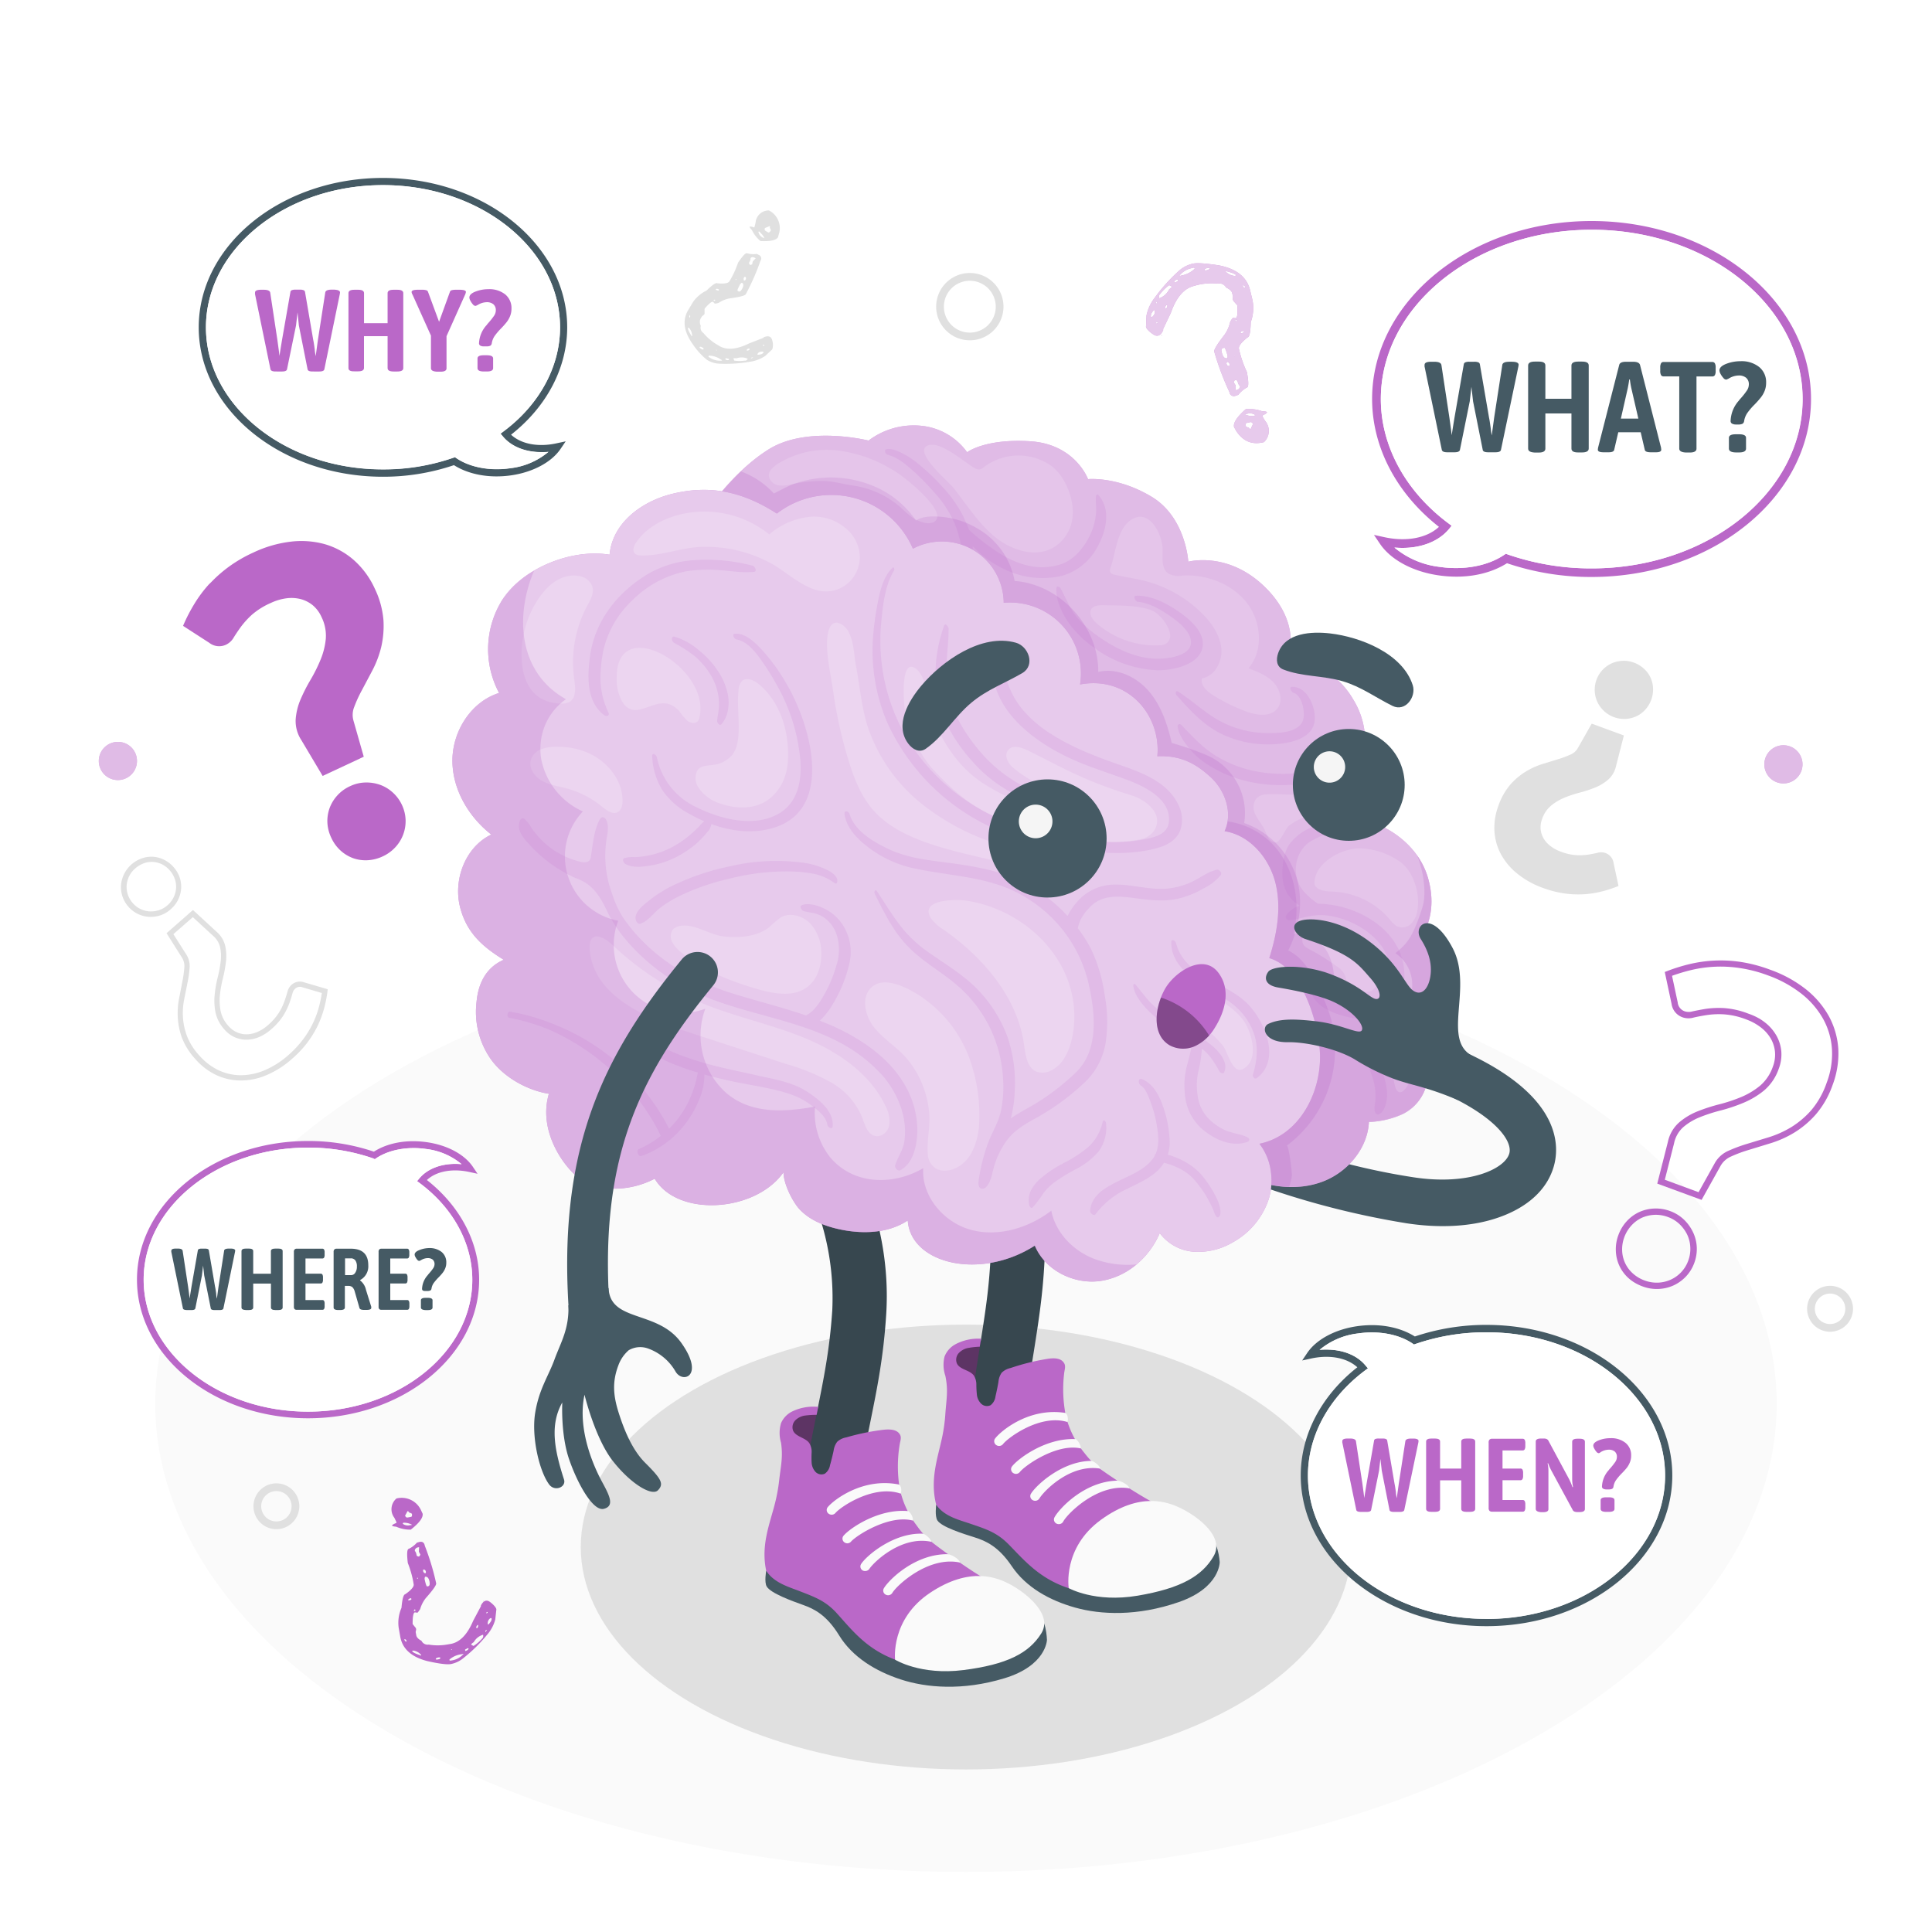 <svg class="animated" id="freepik_stories-curiosity-brain" xmlns="http://www.w3.org/2000/svg" viewBox="0 0 500 500" version="1.1" xmlns:xlink="http://www.w3.org/1999/xlink" xmlns:svgjs="http://svgjs.com/svgjs"><style>svg#freepik_stories-curiosity-brain:not(.animated) .animable {opacity: 0;}svg#freepik_stories-curiosity-brain.animated #freepik--Brain--inject-69 {animation: 1.5s Infinite  linear floating;animation-delay: 0s;}svg#freepik_stories-curiosity-brain.animated #freepik--speech-bubble-4--inject-69 {animation: 1.5s Infinite  linear heartbeat;animation-delay: 0s;}svg#freepik_stories-curiosity-brain.animated #freepik--speech-bubble-3--inject-69 {animation: 1.5s Infinite  linear floating;animation-delay: 0s;}svg#freepik_stories-curiosity-brain.animated #freepik--speech-bubble-2--inject-69 {animation: 1.5s Infinite  linear spin;animation-delay: 0s;}svg#freepik_stories-curiosity-brain.animated #freepik--speech-bubble-1--inject-69 {animation: 1.5s Infinite  linear shake;animation-delay: 0s;}            @keyframes floating {                0% {                    opacity: 1;                    transform: translateY(0px);                }                50% {                    transform: translateY(-10px);                }                100% {                    opacity: 1;                    transform: translateY(0px);                }            }                    @keyframes heartbeat {                0% {                    transform: scale(1);                }                10% {                    transform: scale(1.1);                }                30% {                    transform: scale(1);                }                40% {                    transform: scale(1);                }                50% {                    transform: scale(1.1);                }                60% {                    transform: scale(1);                }                100% {                    transform: scale(1);                }            }                 @keyframes spin {             from {                 transform: rotate(0);               }               to {                 transform: rotate(360deg);               }         }                 @keyframes shake {                10%, 90% {                    transform: translate3d(-1px, 0, 0);                  }                  20%, 80% {                    transform: translate3d(2px, 0, 0);                  }                  30%, 50%, 70% {                    transform: translate3d(-4px, 0, 0);                  }                  40%, 60% {                    transform: translate3d(4px, 0, 0);                  }            }        </style><g id="freepik--Floor--inject-69" class="animable" style="transform-origin: 249.995px 363.325px;"><path id="freepik--floor--inject-69" d="M101.63,277.67c-81.94,47.3-81.93,124,0,171.31s214.79,47.31,296.73,0,81.93-124,0-171.31S183.57,230.36,101.63,277.67Z" style="fill: rgb(250, 250, 250); transform-origin: 249.995px 363.325px;" class="animable"></path></g><g id="freepik--Shadow--inject-69" class="animable" style="transform-origin: 250px 400.37px;"><ellipse id="freepik--shadow--inject-69" cx="250" cy="400.37" rx="99.7" ry="57.56" style="fill: rgb(224, 224, 224); transform-origin: 250px 400.37px;" class="animable"></ellipse></g><g id="freepik--Brain--inject-69" class="animable" style="transform-origin: 259.901px 273.312px;"><g id="freepik--brain--inject-69" class="animable" style="transform-origin: 259.901px 273.312px;"><path d="M254.2,347.15c-6.95.35-9.95,1.31-8.22,8.53s2.55,12.83,2.55,12.83,12.36-.74,17.79-4.45S264.64,346.64,254.2,347.15Z" style="fill: rgb(186, 104, 200); transform-origin: 256.845px 357.823px;" id="elrek43vtbqi" class="animable"></path><g id="elocvgdzpfed"><path d="M254.2,347.15c-6.95.35-9.95,1.31-8.22,8.53s2.55,12.83,2.55,12.83,12.36-.74,17.79-4.45S264.64,346.64,254.2,347.15Z" style="opacity: 0.5; transform-origin: 256.845px 357.823px;" class="animable"></path></g><path d="M258.12,378.49a7,7,0,0,1-7.59-7.71c1-9.25,2.12-16.42,3.13-22.76,1.47-9.23,2.63-16.52,2.83-26.68a67.5,67.5,0,0,0-12.05-38.85,7,7,0,1,1,11.35-8.19c3.57,4.94,15.16,23,14.69,47.31-.22,11.13-1.51,19.23-3,28.62-1,6.16-2.09,13.14-3,22A7,7,0,0,1,258.12,378.49Z" style="fill: rgb(55, 71, 79); transform-origin: 256.758px 324.892px;" id="elv44lnu6c2h" class="animable"></path><path d="M242.29,389.4s-.41,3,.31,4.09c1.13,1.72,6.69,3.45,9.61,4.37s6.19,2.35,9.63,7.46c3.68,5.47,9.77,8.86,16.4,10.72s16.09,2.3,26.82-1.42,10.6-10.38,10.6-10.38-.38-6.21-3.28-6.75S242.29,389.4,242.29,389.4Z" style="fill: rgb(69, 90, 100); transform-origin: 278.917px 403.419px;" id="elpn2af8ahmk" class="animable"></path><path d="M244.65,366a43.22,43.22,0,0,1-.81,5.89c-1.12,5.34-3.24,10.94-1.55,17.54,2.09,3.05,6,3.93,8.9,4.93,3.95,1.35,6.77,2.22,9.78,5.26,5.4,5.46,10.72,12.49,25.63,13.09s25.16-5.73,27.19-10.27-1-8-11.08-11.57c-5.11-1.8-17.12-10-18.51-11.1a23.88,23.88,0,0,1-3.5-3.68,24.21,24.21,0,0,1-4.82-9.47,34.72,34.72,0,0,1-.47-11.27c.1-.86.45-1.78,0-2.53-1.13-2-4.31-1.14-6.08-.84a58.86,58.86,0,0,0-7.82,2.07,4.61,4.61,0,0,0-2.28,1.22,4.78,4.78,0,0,0-.83,2.35c-.22,1.26-.48,2.52-.77,3.77a3.39,3.39,0,0,1-1.26,2.27,2.14,2.14,0,0,1-2.43-.37,3.83,3.83,0,0,1-1.12-2.33,25.59,25.59,0,0,1-.14-2.63,4.23,4.23,0,0,0-.69-2.39c-1.1-1.43-3.58-1.45-4.35-3.09a2.57,2.57,0,0,1,.51-2.7,4.48,4.48,0,0,1,2.53-1.32,20,20,0,0,1,2.88-.3l.33-2.07a12.58,12.58,0,0,0-6.63,1.44,6.13,6.13,0,0,0-2.81,3.17,8.83,8.83,0,0,0,.21,5C245.45,359.92,244.92,362.07,244.65,366Z" style="fill: rgb(186, 104, 200); transform-origin: 278.023px 379.594px;" id="el2y7njxwrztg" class="animable"></path><path d="M276.59,411s-1.69-10.39,8.34-17.68,17.22-4.74,20.93-2.86c4.42,2.23,11,7.3,8.28,12.18-3,5.27-8.61,8.44-19.71,10.32S276.59,411,276.59,411Z" style="fill: rgb(250, 250, 250); transform-origin: 295.631px 400.964px;" id="el6tvewvk62c9" class="animable"></path><path d="M258.59,374.21a1.29,1.29,0,0,0,1-.49c1.31-1.7,9.7-7.86,16.67-5.7.14-.27.27-1.93-.59-2.36-9.27-1.46-16.55,4.56-18.13,6.61a1.19,1.19,0,0,0,.27,1.7A1.32,1.32,0,0,0,258.59,374.21Z" style="fill: rgb(250, 250, 250); transform-origin: 266.829px 369.822px;" id="elytmfme5vlwt" class="animable"></path><path d="M279.73,374.86a3.43,3.43,0,0,0-1.31-2.41c-7.74-.41-15,5.08-16.51,7.06a1.18,1.18,0,0,0,.27,1.69,1.34,1.34,0,0,0,.76.24,1.29,1.29,0,0,0,1-.49C265.23,379.29,273.51,373.44,279.73,374.86Z" style="fill: rgb(250, 250, 250); transform-origin: 270.699px 376.934px;" id="elavdfl7wih5" class="animable"></path><path d="M292.32,385.19c-.19-.77-1.84-1.82-3.15-2-8.51.17-15.06,7.25-16.27,9.5a1.18,1.18,0,0,0,.55,1.63,1.32,1.32,0,0,0,.78.11,1.26,1.26,0,0,0,.93-.65C276.23,391.75,284.12,383.77,292.32,385.19Z" style="fill: rgb(250, 250, 250); transform-origin: 282.54px 388.819px;" id="el5fymkcg5f97" class="animable"></path><path d="M268,388.4a1.3,1.3,0,0,0,1-.61c1.09-1.83,7.91-9,15.72-7.71,0-.67-1.52-1.87-2.22-2-7.64,0-14.43,6.37-15.7,8.51a1.18,1.18,0,0,0,.47,1.65A1.31,1.31,0,0,0,268,388.4Z" style="fill: rgb(250, 250, 250); transform-origin: 275.677px 383.242px;" id="elzp8vljy7q6" class="animable"></path><path d="M212,364.79c-7,0-10,.88-8.56,8.17s2,12.93,2,12.93,12.38-.22,18-3.7S222.42,364.71,212,364.79Z" style="fill: rgb(186, 104, 200); transform-origin: 214.288px 375.34px;" id="elnp6p7t2cd89" class="animable"></path><g id="el6xecfiobflt"><path d="M212,364.79c-7,0-10,.88-8.56,8.17s2,12.93,2,12.93,12.38-.22,18-3.7S222.42,364.71,212,364.79Z" style="opacity: 0.5; transform-origin: 214.288px 375.34px;" class="animable"></path></g><path d="M214.56,396.26a7,7,0,0,1-7.26-8c1.37-9.2,2.81-16.32,4.09-22.6,1.85-9.17,3.32-16.4,4-26.55a67.6,67.6,0,0,0-10.4-39.32,7,7,0,1,1,11.68-7.7c3.36,5.08,14.18,23.57,12.69,47.88-.69,11.12-2.32,19.16-4.21,28.47-1.24,6.11-2.64,13-4,21.88A7,7,0,0,1,214.56,396.26Z" style="fill: rgb(55, 71, 79); transform-origin: 216.591px 342.492px;" id="eld3r2brkymmw" class="animable"></path><path d="M198.29,406.5s-.54,3,.14,4.09c1.06,1.77,6.53,3.74,9.42,4.77s6.08,2.61,9.31,7.87c3.44,5.61,9.38,9.25,15.93,11.4s16,3,26.86-.3,11-9.92,11-9.92-.12-6.22-3-6.88S198.29,406.5,198.29,406.5Z" style="fill: rgb(69, 90, 100); transform-origin: 234.518px 421.514px;" id="elcuc291wa4cd" class="animable"></path><path d="M201.64,383.19a44.88,44.88,0,0,1-1.07,5.85c-1.33,5.29-3.7,10.79-2.28,17.46,2,3.14,5.79,4.17,8.68,5.3,3.89,1.51,6.67,2.5,9.55,5.66,5.17,5.68,10.19,12.93,25.06,14.16s25.38-4.67,27.6-9.11-.69-8.07-10.59-12c-5-2-16.68-10.72-18-11.88a23.34,23.34,0,0,1-3.34-3.82,24,24,0,0,1-4.42-9.66,34.91,34.91,0,0,1,0-11.28c.13-.85.51-1.76.12-2.53-1.05-2-4.26-1.32-6-1.09A60.79,60.79,0,0,0,219,372a4.64,4.64,0,0,0-2.33,1.13,4.82,4.82,0,0,0-.93,2.31c-.27,1.26-.58,2.5-.93,3.74a3.35,3.35,0,0,1-1.35,2.21,2.14,2.14,0,0,1-2.41-.47,3.9,3.9,0,0,1-1-2.38,23.05,23.05,0,0,1,0-2.63,4.26,4.26,0,0,0-.59-2.41c-1-1.48-3.52-1.61-4.22-3.28a2.59,2.59,0,0,1,.62-2.68,4.5,4.5,0,0,1,2.59-1.21,22.35,22.35,0,0,1,2.89-.17l.42-2.06a12.69,12.69,0,0,0-6.69,1.16,6.1,6.1,0,0,0-2.94,3.05,8.87,8.87,0,0,0,0,5.06C202.68,377.17,202.07,379.3,201.64,383.19Z" style="fill: rgb(186, 104, 200); transform-origin: 233.867px 397.911px;" id="elnrxt35h8888" class="animable"></path><path d="M231.65,429.52s-1.25-10.45,9.08-17.32,17.4-4,21-2c4.32,2.42,10.73,7.77,7.75,12.53-3.2,5.14-8.95,8.06-20.12,9.48S231.65,429.52,231.65,429.52Z" style="fill: rgb(250, 250, 250); transform-origin: 250.923px 420.187px;" id="elaopxaup5i2" class="animable"></path><path d="M215.21,392a1.27,1.27,0,0,0,1-.44c1.38-1.65,10-7.45,16.9-5,.15-.26.35-1.91-.49-2.37-9.2-1.85-16.72,3.85-18.39,5.84a1.17,1.17,0,0,0,.2,1.7A1.29,1.29,0,0,0,215.21,392Z" style="fill: rgb(250, 250, 250); transform-origin: 223.598px 387.913px;" id="elrz6218vqiy" class="animable"></path><path d="M236.3,393.54a3.38,3.38,0,0,0-1.2-2.46c-7.71-.74-15.19,4.45-16.79,6.36a1.17,1.17,0,0,0,.2,1.7,1.29,1.29,0,0,0,.74.27,1.27,1.27,0,0,0,1-.45C221.64,397.36,230.15,391.87,236.3,393.54Z" style="fill: rgb(250, 250, 250); transform-origin: 227.166px 395.209px;" id="elth2bgkk7w77" class="animable"></path><path d="M248.45,404.39c-.15-.78-1.76-1.89-3.06-2.16-8.5-.18-15.35,6.61-16.65,8.82a1.17,1.17,0,0,0,.48,1.64,1.23,1.23,0,0,0,.77.15,1.29,1.29,0,0,0,.95-.61C232.1,410.27,240.31,402.63,248.45,404.39Z" style="fill: rgb(250, 250, 250); transform-origin: 238.514px 407.539px;" id="eljjngo5ggkpm" class="animable"></path><path d="M224,406.57a1.27,1.27,0,0,0,1-.56c1.17-1.78,8.29-8.65,16-7,0-.67-1.45-1.93-2.14-2.09-7.63-.33-14.69,5.76-16,7.84a1.18,1.18,0,0,0,.4,1.67A1.26,1.26,0,0,0,224,406.57Z" style="fill: rgb(250, 250, 250); transform-origin: 231.834px 401.743px;" id="elgevoqrx9n8v" class="animable"></path><path d="M386.74,315.44c-6.38,2-14.23,2.45-22.75,1.14A217.28,217.28,0,0,1,293.16,292a6,6,0,1,1,6.12-10.32c.29.17,29.66,17.36,66.53,23,14.29,2.19,23.56-2.12,24.77-6.08,1-3.22-3.47-9.27-15.56-15a6,6,0,1,1,5.11-10.86c24.36,11.46,23.45,24.32,21.93,29.32C400.15,308.41,394.55,313,386.74,315.44Z" style="fill: rgb(69, 90, 100); transform-origin: 346.422px 294.744px;" id="eldgbz37n5yxr" class="animable"></path><g id="freepik--brain--inject-69" class="animable" style="transform-origin: 246.587px 220.89px;"><path d="M366.53,267.11a15.91,15.91,0,0,1,2.65,13.62,11.69,11.69,0,0,1-6.14,7.58,22.94,22.94,0,0,1-8.77,2.06c-.33,6.94-5.61,13.09-12.13,15.49s-14,1.42-20.24-1.56a1.82,1.82,0,0,1-.81-.6c-.39-.61,0-1.39.36-2a15.25,15.25,0,0,0-2.24-17.42,15.92,15.92,0,0,0-.12-30.88,23.62,23.62,0,0,0,5.24-18,9.41,9.41,0,0,0-4-7.11c-.18-.14-3.2-2-3.38-1.6,0-.05,3.87-7.76-4.48-18.13s-16.32-8.77-16.32-8.77a24.75,24.75,0,0,0-6.26-13.94,17.76,17.76,0,0,0-14.65-5.52c-.77-5.27-5.59-11.6-9.93-14.56-4.54-3.09-10.94-3.87-15.5-.8a12.68,12.68,0,0,0-21.92-9.69c-.23-6.51-5.36-12.27-11.58-14.22s-13.17-.52-18.76,2.84a16.76,16.76,0,0,0-13.92-12.68c4.05-5.5,9.33-11.14,15.15-14.83,10.05-6.41,26-2.37,26-2.37a19.41,19.41,0,0,1,13.51-3.84,16.61,16.61,0,0,1,12,6.86s4.63-3.58,16.32-2.84S281.58,124,281.58,124s7.59-.78,16.46,4.56,9.49,16.81,9.49,16.81,10.27-2.83,19.87,6.59,6,18.34,6,18.34A21.65,21.65,0,0,1,350.2,181a20.54,20.54,0,0,1,1,19.9,9.8,9.8,0,0,1,6.1,5.59c2,4.59.38,7.4.38,7.4s9.07,3.78,11.85,13.21S368,242.12,368,242.12a15.63,15.63,0,0,1,8,13.25C376.56,265.05,366.53,267.11,366.53,267.11Z" style="fill: rgb(186, 104, 200); transform-origin: 279.826px 208.652px;" id="elj25ob6zlq0f" class="animable"></path><g id="el8kgpo3xo2aa"><path d="M366.53,267.11a15.91,15.91,0,0,1,2.65,13.62,11.69,11.69,0,0,1-6.14,7.58,22.94,22.94,0,0,1-8.77,2.06c-.33,6.94-5.61,13.09-12.13,15.49s-14,1.42-20.24-1.56a1.82,1.82,0,0,1-.81-.6c-.39-.61,0-1.39.36-2a15.25,15.25,0,0,0-2.24-17.42,15.92,15.92,0,0,0-.12-30.88,23.62,23.62,0,0,0,5.24-18,9.41,9.41,0,0,0-4-7.11c-.18-.14-3.2-2-3.38-1.6,0-.05,3.87-7.76-4.48-18.13s-16.32-8.77-16.32-8.77a24.75,24.75,0,0,0-6.26-13.94,17.76,17.76,0,0,0-14.65-5.52c-.77-5.27-5.59-11.6-9.93-14.56-4.54-3.09-10.94-3.87-15.5-.8a12.68,12.68,0,0,0-21.92-9.69c-.23-6.51-5.36-12.27-11.58-14.22s-13.17-.52-18.76,2.84a16.76,16.76,0,0,0-13.92-12.68c4.05-5.5,9.33-11.14,15.15-14.83,10.05-6.41,26-2.37,26-2.37a19.41,19.41,0,0,1,13.51-3.84,16.61,16.61,0,0,1,12,6.86s4.63-3.58,16.32-2.84S281.58,124,281.58,124s7.59-.78,16.46,4.56,9.49,16.81,9.49,16.81,10.27-2.83,19.87,6.59,6,18.34,6,18.34A21.65,21.65,0,0,1,350.2,181a20.54,20.54,0,0,1,1,19.9,9.8,9.8,0,0,1,6.1,5.59c2,4.59.38,7.4.38,7.4s9.07,3.78,11.85,13.21S368,242.12,368,242.12a15.63,15.63,0,0,1,8,13.25C376.56,265.05,366.53,267.11,366.53,267.11Z" style="fill: rgb(255, 255, 255); opacity: 0.55; transform-origin: 279.826px 208.652px;" class="animable"></path></g><g id="elimok05oec2"><path d="M341.13,255.38c-1.78-3.75-4-7.62-7.75-9.4,3-5.76,4.08-13.17,2-19.39A21.84,21.84,0,0,0,322,213a16.33,16.33,0,0,0-10.1-17.72,74.56,74.56,0,0,0-8.66-3c-1.1-4.8-2.71-9.64-5.91-13.38s-8.32-6.17-13.11-5c.18-11.75-9.92-22.73-21.64-23.54,0,0-.08-.47-.09-.5a19.73,19.73,0,0,0-9.52-13.08,21.6,21.6,0,0,0-7.81-2.84c-2.37-.35-6-.65-8.1.78a24.93,24.93,0,0,0-12.09-9.36,28.57,28.57,0,0,0-20.32.17c-.39.15-4.38,2.17-4.36,2.19a21.9,21.9,0,0,0-8.53-5.72,70.79,70.79,0,0,0-8,9.17,16.76,16.76,0,0,1,13.92,12.68c5.59-3.36,12.54-4.8,18.76-2.84s11.35,7.71,11.58,14.22a12.68,12.68,0,0,1,21.92,9.69c4.56-3.07,11-2.29,15.5.8,4.34,3,9.16,9.29,9.93,14.56a17.76,17.76,0,0,1,14.65,5.52,24.75,24.75,0,0,1,6.26,13.94s7.92-1.62,16.32,8.77,4.5,18.08,4.48,18.13c.18-.37,3.2,1.46,3.38,1.6a9.41,9.41,0,0,1,4,7.11,23.62,23.62,0,0,1-5.24,18,15.92,15.92,0,0,1,.12,30.88,15.25,15.25,0,0,1,2.24,17.42c-.35.63-.75,1.41-.36,2a1.82,1.82,0,0,0,.81.6,29.53,29.53,0,0,0,11.6,2.89,13.67,13.67,0,0,0,.71-2.85c.09-.7-.82-8.16-1.34-7.78a31,31,0,0,0,11.51-32.71A47.75,47.75,0,0,0,341.13,255.38Z" style="fill: rgb(186, 104, 200); opacity: 0.25; transform-origin: 264.637px 214.57px;" class="animable"></path></g><g id="elbkjfg8yvacb"><path d="M368,242.12s4.28-5.62,1.52-15.05a19.15,19.15,0,0,0-2.81-5.73c1.78,4.16,2.5,10.09,1.42,13.45-2.6,8.08-4,9.38-7,11.89a9.87,9.87,0,0,1-5.9,18.05,10.14,10.14,0,0,0-9.88-8.16c.1-3.51-.15-7.17-1.87-10.23s-5.26-5.33-8.7-4.6c1.69-7.27.62-15.35-3.82-21.34a19.84,19.84,0,0,0-15.81-8c4.74,8.34,1.83,14.19,1.81,14.23.18-.37,3.2,1.46,3.38,1.6a9.41,9.41,0,0,1,4,7.11,23.62,23.62,0,0,1-5.24,18,15.92,15.92,0,0,1,.12,30.88,15.25,15.25,0,0,1,2.24,17.42c-.35.63-.75,1.41-.36,2a1.82,1.82,0,0,0,.81.6c6.28,3,13.72,4,20.24,1.56s11.8-8.55,12.13-15.49a22.94,22.94,0,0,0,8.77-2.06,11.69,11.69,0,0,0,6.14-7.58,15.91,15.91,0,0,0-2.65-13.62s10-2.06,9.53-11.74A15.63,15.63,0,0,0,368,242.12Z" style="fill: rgb(186, 104, 200); opacity: 0.25; transform-origin: 345.618px 259.785px;" class="animable"></path></g><g id="eliwrtrn6l2yq"><path d="M311.25,167.27c.51-3.55-3-6.66-5.61-8.56-3.34-2.43-7.56-4.66-11.68-4.54-.81,0-.16,1.52.48,1.57,2.93.23,6.16,2.12,8.57,3.82,2,1.42,5.13,3.84,5.21,6.55.11,3.79-6.3,4.41-8.93,4.37-5.1-.09-10.06-2.39-14.31-5.26a31.43,31.43,0,0,1-6-5.14c-2.05-2.34-3-5.14-4.5-7.79-.23-.41-1.05-.79-1.09-.07-.19,3.13,1.49,6.58,3.3,9.14a27.11,27.11,0,0,0,6.34,6.17,29.66,29.66,0,0,0,16.44,5.93C303.45,173.53,310.57,172.1,311.25,167.27Zm5.25,22.85a28,28,0,0,0,15.91,2.21c3.52-.54,7.72-2.12,7.86-6.28.11-3.29-2-8.42-5.93-8.29-.86,0-.1,1.39.41,1.53,2.3.62,3.24,5.51,2.35,7.43-1.36,2.89-6,3-8.76,3a26.3,26.3,0,0,1-12.93-3.29c-3.78-2.11-6.89-5.16-10.55-7.45-.61-.39-.71.53-.39.9C308,183.88,311.65,187.86,316.5,190.12Zm-32.34-48.86c2.08-3.77,3.47-9.45.06-13.18-.25-.28-.52,0-.56.25-.2,1.36.12,2.87,0,4.27a16.15,16.15,0,0,1-1.4,5.53c-1.51,3.37-4.21,6.78-7.84,7.94-8.94,2.85-17-3.09-23.62-8.9-.44-1.21-1-2.38-1.45-3.42a33,33,0,0,0-5.58-7.89,55.26,55.26,0,0,0-6.65-6.24,21.23,21.23,0,0,0-3.94-2.48c-1.09-.52-2.56-1.16-3.76-.88-.71.17-.29,1.28.28,1.42,2.41.61,4.43,2.25,6.29,3.88a65.84,65.84,0,0,1,5.64,5.69,29.25,29.25,0,0,1,5,7.29,26.18,26.18,0,0,1,1.74,5c.19.76.35,1.52.55,2.27a14.07,14.07,0,0,0,1.22,2.72c.18.35.74.75,1,.26a7,7,0,0,0,.59-3.46,26,26,0,0,0,8.13,5.95,22.38,22.38,0,0,0,15.22,1.68A15.19,15.19,0,0,0,284.16,141.26ZM335.25,203a70.07,70.07,0,0,0,7.23-1.11c1.23-.24,2.44-.53,3.65-.82.82-.19,2.2-.25,2.65-1.05a1,1,0,0,0-.67-1.37c-1.72-.48-3.78.18-5.48.45-2,.32-4.06.67-6.12.89a37.32,37.32,0,0,1-12.19-.51,30.89,30.89,0,0,1-9.53-3.8c-3.6-2.21-6.1-5-9-8-.47-.5-1.1-.28-1,.4.17,1.73,1.46,3.65,2.51,5a20.48,20.48,0,0,0,4.05,4,32.38,32.38,0,0,0,10.72,4.94A37.84,37.84,0,0,0,335.25,203Zm26.5,42.29c-3.19-6.2-10.31-10-16.84-11.06a27,27,0,0,0-3.87-.35c-.11-.09-.22-.19-.34-.27a17.08,17.08,0,0,1-3.67-3.37c-3-4.07-1.81-10.12,2.26-12.56a27.63,27.63,0,0,1,7-2.81,19.19,19.19,0,0,1,4.41-.66,19.85,19.85,0,0,1,3.81.65c.32.06.57-.28.54-.58a5.11,5.11,0,0,0-1.73-1.94,3.88,3.88,0,0,0-.56-.23,6.42,6.42,0,0,0-.86-.23,11.32,11.32,0,0,0-1.64-.21,16.24,16.24,0,0,0-3.56.24,30.26,30.26,0,0,0-7.59,2.35,13.39,13.39,0,0,0-5.23,4c-1.58,2.1-2,5.14-2,7.77a10,10,0,0,0,1.39,5.4,9.69,9.69,0,0,0,3.14,3,6,6,0,0,0-3.44,2.34,1.19,1.19,0,0,0-.21.63.87.87,0,0,0,.69.7,2.3,2.3,0,0,0,1,0c2.85-.54,5.32-1.49,8.33-1.24,5.31.44,11.44,3.38,14.7,7.89,2.58,3.57,3.52,9.5,1,13.12-2.17,3.1-6.41,3.13-9.85,2.21-1.81-.49-4.06-1.29-5.37-2.75s-.53-3,.45-4.25c.52-.67-.55-2.13-1.31-1.62-2.27,1.54-4.09,4.05-2.34,6.86,1.21,1.94,3.49,3.15,5.54,3.92,4.77,1.81,10.49,2.22,14.45-1.16C364.31,257.44,364.24,250.12,361.75,245.28Zm-4.94,30.19a17.76,17.76,0,0,0-4.72-5.76c-1.87-1.44-4.3-2.58-6.63-2.15-.78.14-.23,1.37.41,1.42,4.06.29,7,4.21,8.52,7.67a18.19,18.19,0,0,1,1.5,5.39,15.67,15.67,0,0,1,.06,2.65c0,.33-.08.64-.11,1a5.82,5.82,0,0,0-.07,1.86c.14.5.58,1.05,1.13.82.94-.38,1.56-1.88,1.8-2.79a9.73,9.73,0,0,0,.22-3.49A17.64,17.64,0,0,0,356.81,275.47Z" style="fill: rgb(186, 104, 200); opacity: 0.15; transform-origin: 296.257px 202.313px;" class="animable"></path></g><g id="el51qcmwsy5s8"><path d="M298.16,158c-3.7-1.45-9-1.29-12.85-1.37-1.13,0-2.45.15-2.95,1.13-.63,1.23.46,2.71,1.55,3.65A23.11,23.11,0,0,0,300.18,167a3.44,3.44,0,0,0,1.42-.33C305,164.74,300.58,159,298.16,158Zm32.61,25.1c1.29-2,.44-4.85-1.29-6.61s-4.09-2.68-6.38-3.54c3.93-4.52,3.41-12.08-.47-17s-10.45-7.34-16.54-7a5.82,5.82,0,0,1-3.58-.44c-2.34-1.47-1.43-4.9-1.68-7.1-.44-3.94-3.7-9.91-8.22-6.8-3.57,2.45-3.84,8.5-5.2,12.29a1.46,1.46,0,0,0-.07,1.22,1.58,1.58,0,0,0,1.07.61c2.78.64,5.62,1,8.38,1.75a32.37,32.37,0,0,1,14.1,8.08c2.56,2.5,4.79,5.62,5.17,9.11s-1.63,7.29-5,7.89c-.45,1.76,1.29,3.37,2.88,4.36a47.34,47.34,0,0,0,8,4C325,185.16,329,185.76,330.77,183.11ZM271.6,120.24a14.84,14.84,0,0,0-16.93.62,2.42,2.42,0,0,1-1.12.63A2.49,2.49,0,0,1,252,121c-2.63-1.58-8.63-6.87-11.77-5.76-4.22,1.5,5.24,9.37,6.51,11,3.4,4.28,6.32,9,10.51,12.52s10.19,5.52,14.87,3.22a10.3,10.3,0,0,0,5.44-8.09C278.12,129.29,275.65,122.85,271.6,120.24Zm-70.38-.15c-1.12.75-2.36,1.76-2.24,3.14a3,3,0,0,0,2.51,2.38,9.1,9.1,0,0,0,3.59-.32,34.63,34.63,0,0,1,7.86-.81c2.71,0,5.13.81,7.76,1.17a23.7,23.7,0,0,1,12.69,5.94,28.51,28.51,0,0,0,2.78,2.37,9.31,9.31,0,0,0,3.07,1.32,3.44,3.44,0,0,0,2.37-.15c4.1-2.18-6.29-10.54-8.08-11.84a36,36,0,0,0-14.79-6.41A24,24,0,0,0,201.22,120.09Zm154.16,146.4c-.87.16-1.86.55-2,1.42s.53,1.55,1.14,2.14l2.8,2.68a12.69,12.69,0,0,1,1.8,2c1.26,1.89,1.37,4.25,1.93,6.43.18.67.56,1.47,1.24,1.51a1.4,1.4,0,0,0,1-.46c2-1.91,2.06-5.12,1.91-8C364.85,268,361.33,265.4,355.38,266.49ZM362,222.8a19.09,19.09,0,0,0-10.17-3.26c-4.66,0-11.92,3.87-11.64,9.31.64,1.72,3,1.84,4.77,1.9a20.44,20.44,0,0,1,14.71,7.19,6.41,6.41,0,0,0,1.91,1.8,3.27,3.27,0,0,0,3.61-.66,6.25,6.25,0,0,0,1.63-3.45C367.6,231.49,365.89,225.26,362,222.8Zm-7.09,33.65a3.62,3.62,0,0,0,1.71-2.8,11,11,0,0,0-2.47-8.83,11.19,11.19,0,0,0-4.72-3.24l.26,0a18,18,0,0,0-8.78-1.22,5.3,5.3,0,0,0-3.1,1.17,2.4,2.4,0,0,0-.38,3.09,3.92,3.92,0,0,0,1.35,1,58.08,58.08,0,0,1,7.15,4.46,5.92,5.92,0,0,1,2.07,2.15c.42.9.39,2,.94,2.8.73,1.08,2.16,1.36,3.43,1.53A4.54,4.54,0,0,0,354.93,256.45Zm-4-48.42a4.2,4.2,0,0,0,1.51-.62,1.58,1.58,0,0,0,.65-1.44c-.33-1.92-4.12-1.48-5.3-1.29a84.83,84.83,0,0,1-10.68,1c-3.15.1-6.41-.3-9.5-.1a3.49,3.49,0,0,0-2.64,1.32A4.08,4.08,0,0,0,325,211c.65,1.29,1.63,2.39,2.25,3.69a16.34,16.34,0,0,0,1,2.11A2.27,2.27,0,0,0,330.2,218c1.21-.1,2.38-3.45,3.4-4.32a19.93,19.93,0,0,1,5.61-2.85C342.94,209.26,347,209,350.92,208Z" style="fill: rgb(255, 255, 255); opacity: 0.15; transform-origin: 282.988px 198.879px;" class="animable"></path></g><path d="M328.94,303.55a14.94,14.94,0,0,0-3-7.55c10.28-2.1,15.87-13.05,15.68-22.9-.14-7.26-4.18-22.53-13.13-25.14,2-6.31,3.2-13.11,1.58-19.52s-6.62-12.3-13.15-13.33c2.19-4.66.19-10.51-3.62-14-3.17-2.88-7.16-5.73-13.78-5.39,1-10.65-7.67-20.91-20-18.58A18.35,18.35,0,0,0,259.76,156a16,16,0,0,0-23.5-14,23,23,0,0,0-35.21-9.09c-8.57-5.52-17.07-7.6-27.24-5.06-7.58,1.9-15.28,7.34-16.05,15.71-9.66-1.62-22.37,3.36-27.73,11.63a24,24,0,0,0-.86,24.14c-7.18,2.23-12,9.78-12.08,17.3s4.12,14.71,10.06,19.34c-6.76,3.23-10,11.86-8,19.1,1.72,6.41,5.83,10,11.22,13.31-6.34,2.73-6.86,9.3-7.05,11a21.37,21.37,0,0,0,3.6,14.57c3.5,5,9.79,8.27,15.14,9.11-3,10,4.44,19.76,8.38,22.25,5.1,3.22,12.71,3,19-.27,5.94,10,26,8.72,33.32-1.65.11,3.47,2.66,7.92,4.08,9.47,2.64,2.89,6.55,4.43,10.29,5.25,6,1.32,12.68,1.13,17.8-2.27.72,11.2,18.76,15.59,32.88,6.52,2.64,6.37,10.08,10.09,16.91,9.15s12.72-6,15.42-12.38a12.1,12.1,0,0,0,8.88,4.82,17.59,17.59,0,0,0,10-2.43,19.93,19.93,0,0,0,9.35-11.26A16.53,16.53,0,0,0,328.94,303.55Z" style="fill: rgb(186, 104, 200); transform-origin: 229.357px 229.216px;" id="eluea9ugpv6dd" class="animable"></path><g id="elek29ykflpn"><path d="M328.94,303.55a14.94,14.94,0,0,0-3-7.55c10.28-2.1,15.87-13.05,15.68-22.9-.14-7.26-4.18-22.53-13.13-25.14,2-6.31,3.2-13.11,1.58-19.52s-6.62-12.3-13.15-13.33c2.19-4.66.19-10.51-3.62-14-3.17-2.88-7.16-5.73-13.78-5.39,1-10.65-7.67-20.91-20-18.58A18.35,18.35,0,0,0,259.76,156a16,16,0,0,0-23.5-14,23,23,0,0,0-35.21-9.09c-8.57-5.52-17.07-7.6-27.24-5.06-7.58,1.9-15.28,7.34-16.05,15.71-9.66-1.62-22.37,3.36-27.73,11.63a24,24,0,0,0-.86,24.14c-7.18,2.23-12,9.78-12.08,17.3s4.12,14.71,10.06,19.34c-6.76,3.23-10,11.86-8,19.1,1.72,6.41,5.83,10,11.22,13.31-6.34,2.73-6.86,9.3-7.05,11a21.37,21.37,0,0,0,3.6,14.57c3.5,5,9.79,8.27,15.14,9.11-3,10,4.44,19.76,8.38,22.25,5.1,3.22,12.71,3,19-.27,5.94,10,26,8.72,33.32-1.65.11,3.47,2.66,7.92,4.08,9.47,2.64,2.89,6.55,4.43,10.29,5.25,6,1.32,12.68,1.13,17.8-2.27.72,11.2,18.76,15.59,32.88,6.52,2.64,6.37,10.08,10.09,16.91,9.15s12.72-6,15.42-12.38a12.1,12.1,0,0,0,8.88,4.82,17.59,17.59,0,0,0,10-2.43,19.93,19.93,0,0,0,9.35-11.26A16.53,16.53,0,0,0,328.94,303.55Z" style="fill: rgb(255, 255, 255); opacity: 0.65; transform-origin: 229.357px 229.216px;" class="animable"></path></g><g id="elzijn502duho"><path d="M168.77,223.92a22.5,22.5,0,0,0,6.46-2.23,25.48,25.48,0,0,0,5.45-3.8,20.79,20.79,0,0,0,2.3-2.48,3.79,3.79,0,0,0,1.16-2.58c0-.42-.5-1-1-.83a6.87,6.87,0,0,0-2.1,1.77c-.75.76-1.54,1.51-2.35,2.21a24.8,24.8,0,0,1-5.45,3.61,22.28,22.28,0,0,1-5.92,1.91,24,24,0,0,1-2.94.32,9.77,9.77,0,0,0-2.77.24c-.7.27-.26,1.24.24,1.53C163.8,224.73,166.76,224.28,168.77,223.92Zm38.76-.69a52.53,52.53,0,0,0-18.76,1A63.18,63.18,0,0,0,174.5,229a33.63,33.63,0,0,0-6.61,4.13c-1.38,1.12-4.16,3.18-3.22,5.27.14.33.56.79,1,.67,2-.61,3.53-2.85,5.19-4.13a30.56,30.56,0,0,1,5.67-3.38,60.66,60.66,0,0,1,12.45-4.21,59,59,0,0,1,16.24-1.8,36.33,36.33,0,0,1,5.68.65,13.5,13.5,0,0,1,5.13,2.37c.18.12.48.14.56-.09.6-1.58-1.48-2.81-2.68-3.42A20.52,20.52,0,0,0,207.53,223.23Zm-17-57.77c2.53.45,4.38,2.58,5.88,4.56a63.13,63.13,0,0,1,4.3,6.67,48.2,48.2,0,0,1,6.38,19.58c.52,5.76-.58,11.65-5.9,14.5-6.26,3.35-14.67,1.26-20.88-1.83A18.22,18.22,0,0,1,170,196c-.14-.71-1.28-1.33-1.21-.27a18.15,18.15,0,0,0,2.7,8.87,19.52,19.52,0,0,0,6.87,6c6.4,3.64,14,5.67,21.08,3.85,16.59-4.27,10.66-26.35,4.09-37.51a49.68,49.68,0,0,0-6.15-8.55c-1.74-1.89-4.45-4.67-7.22-4.36C189.36,164.06,190,165.36,190.52,165.46Zm67.37,49.23c6.31,2.67,13.34,4,20,5.08,7.19,1.14,14.81,1.62,21.74-.35,2.46-.7,4.7-1.94,5.75-4.38a8.4,8.4,0,0,0-.43-6.75c-2.73-5.82-9.24-8.26-14.84-10.22-6.21-2.17-12.5-4.51-18.12-8.13a32,32,0,0,1-7.21-6.12c-3.28-3.89-4.77-8.38-5.68-13.27-.15-.78-2-1.58-2.1-.49-1.6,12,8.66,20.58,18.46,25.48,5.27,2.64,10.8,4.25,16.28,6.3,4.45,1.67,11.41,5,10.76,10.88-.31,2.82-2.87,3.73-5.3,4.28a39.19,39.19,0,0,1-10,.87,97.68,97.68,0,0,1-20.72-3.3,52.16,52.16,0,0,1-30.95-22.21,49,49,0,0,1-7.4-21,49.88,49.88,0,0,1,0-11.06c.42-4.31,1-9,3.28-12.72.15-.24-.11-1-.43-.66-2.22,2.2-3.08,5.34-3.69,8.38a75.23,75.23,0,0,0-1.37,9.83,47.32,47.32,0,0,0,3.7,21.87A54.93,54.93,0,0,0,257.89,214.69Zm-6.55-18a35.93,35.93,0,0,0,13.34,9.81,52.94,52.94,0,0,0,8.73,2.59c2.43.51,5.78,1.52,8.19.82.49-.14.21-1-.18-1.08-2.6-.87-5.38-1.15-8-2a58.73,58.73,0,0,1-7.85-3,37.3,37.3,0,0,1-12-9.4c-3.57-4.18-6.83-9.38-8.08-14.72-1.34-5.73,0-11.29,0-17,0-.47-.87-1.64-1.17-.79-2.15,6.05-3,13.14-1.4,19.62C244.24,187.14,247.55,192.4,251.34,196.71Zm-65.75-10.17c-.05.46.58,1.44,1.07.92,1.7-1.82,2.12-4.69,1.79-7.16a16.51,16.51,0,0,0-2.64-6.58,23,23,0,0,0-4.85-5.33,17.47,17.47,0,0,0-6.36-3.58c-1-.26-.85,1.13-.23,1.53a38.45,38.45,0,0,1,5.46,3.52,20.94,20.94,0,0,1,4.12,4.88,15.16,15.16,0,0,1,2,5.65,14.1,14.1,0,0,1,.05,3.18C185.91,184.58,185.69,185.53,185.59,186.54ZM304.33,244c-.13-.52-1.16-1.08-1.19-.25-.26,7.06,8.31,11.55,13.54,14.57a17,17,0,0,1,7.29,7.8c1.86,4.09,1.47,7.94.29,12-.14.48.45,1.27.94.92,6.57-4.75,2-15.44-3.06-19.95C316.42,254,306.5,252.49,304.33,244Zm-20,54a10.55,10.55,0,0,0,1.91-7.35c-.05-.49-.67-1.1-.86-.36a12.4,12.4,0,0,1-3.8,6.62,33.38,33.38,0,0,1-6.25,4.07,31.09,31.09,0,0,0-6.13,4.1,10.65,10.65,0,0,0-2.36,2.94,5.79,5.79,0,0,0-.47,3.83c0,.26.44,1,.82.68a29.55,29.55,0,0,0,2.92-3.83,14.59,14.59,0,0,1,2.57-2.58,48.56,48.56,0,0,1,5.85-3.6A18.89,18.89,0,0,0,284.31,298ZM156.37,185.09c.53.41,1.45.18,1.12-.62a21,21,0,0,1-2.1-8.67,38.11,38.11,0,0,1,.76-7.48,25.59,25.59,0,0,1,7.43-12.89,27.17,27.17,0,0,1,14.14-7.61,37.89,37.89,0,0,1,8.72-.25c2.84.19,5.93.75,8.74.41.79-.1.19-1.4-.32-1.55A46.55,46.55,0,0,0,179.17,145a27,27,0,0,0-13.59,4.91c-7,4.86-12.12,12.09-13,20.88C152,175.63,151.92,181.7,156.37,185.09ZM323.22,294.65a.72.72,0,0,0-.31-.29c-1.85-.95-4.33-1.05-6.3-2.07-3.43-1.79-5.87-4.33-6.57-8.18a17.43,17.43,0,0,1,0-6.44,34.61,34.61,0,0,0,1-6.25l.3.21c2,1.61,3,3.5,4.29,5.67.18.3.92.74,1.15.26,1.12-2.33-.8-4.82-2.51-6.42a32.77,32.77,0,0,0-6.09-4.25,62.85,62.85,0,0,1-7.11-4.53,31,31,0,0,1-3.25-2.81c-1.47-1.51-2.64-3.23-4-4.79-.26-.29-.56,0-.53.33.31,2.74,2.8,5.44,4.74,7.27a41.26,41.26,0,0,0,7.33,5.36c1.16.69,2.32,1.4,3.47,2.13a1,1,0,0,0-.43.7c-.3,2.13-1,4.17-1.45,6.26a19.58,19.58,0,0,0-.32,6.07,13.43,13.43,0,0,0,4,8.87c3.05,2.82,7.72,5.23,12,3.84a.92.92,0,0,0,.68-.53A.54.54,0,0,0,323.22,294.65Zm-8.47,15.22a28.84,28.84,0,0,0-3.53-5.49,16.26,16.26,0,0,0-5.26-4.09,21.37,21.37,0,0,0-3.11-1.27l-.63-.19a10,10,0,0,0,.5-2.95,29.75,29.75,0,0,0-1.62-9.21c-1-2.95-2.45-6-5.45-7.35-1.2-.54-1.18,1.16-.33,1.67,1.3.79,2.07,3.23,2.57,4.56a29.44,29.44,0,0,1,1.42,5.26c.45,2.62.83,5.45-.23,7.83a.37.37,0,0,0-.18.36,6.13,6.13,0,0,1-.46.78c-2.18,3-6,4.38-9.24,6s-6.78,3.62-7.07,7.55c-.05.63.95,1.51,1.42.87a21.14,21.14,0,0,1,7.94-6.43c2.82-1.4,5.84-2.66,8.14-4.85a10.7,10.7,0,0,0,1.61-2l.23.06c.42.11.83.23,1.24.37a18,18,0,0,1,2.41,1,12.9,12.9,0,0,1,4,3,31.79,31.79,0,0,1,2.44,3.23,23.25,23.25,0,0,1,1.44,2.46,21.5,21.5,0,0,1,1.1,2.32,5.77,5.77,0,0,0,.59,1.35c.11.16.37.42.59.31.79-.39.58-1.62.46-2.37A9.91,9.91,0,0,0,314.75,309.87ZM209.59,283c-4.22-3-9.22-3.67-14-4.76s-9.66-2-14.4-3.46a64.55,64.55,0,0,1-7-2.49c-3.27-1.39-6.17-3.5-9.39-4.92a.67.67,0,0,0-.92.92c1.05,2,3.55,3.52,5.45,4.65a39.75,39.75,0,0,0,6,2.86c1.74.68,3.52,1.25,5.3,1.78-.27,1-.44,2-.71,2.94a29.69,29.69,0,0,1-1.1,3.13,25,25,0,0,1-3.23,5.7,24.4,24.4,0,0,1-2.43,2.74,56.86,56.86,0,0,0-30-27.09,52.65,52.65,0,0,0-11.21-3.19c-.66-.1-.87,1.45-.21,1.58a54.49,54.49,0,0,1,10.19,3,59.85,59.85,0,0,1,23.76,18.81,53.92,53.92,0,0,1,5.34,8.77,26.25,26.25,0,0,1-5.7,3.41c-.78.34-.14,2.07.67,1.79a23.9,23.9,0,0,0,7.28-4.11,1.33,1.33,0,0,0,.45-.36,24.81,24.81,0,0,0,3.71-3.95,26.63,26.63,0,0,0,3.42-6,15.82,15.82,0,0,0,1.43-6.66c2.09.57,4.2,1.08,6.31,1.56,5.41,1.23,11.25,1.83,16.5,3.73a18.92,18.92,0,0,1,4.56,2.44c1.68,1.2,4.17,3.08,4.46,5.26.09.7,1.32,1.35,1.39.36C215.75,287.77,212.39,284.92,209.59,283ZM158,237.51a36.9,36.9,0,0,0,4.35,6.13,52,52,0,0,0,16.39,12.61l1.11.54c15.21,7.11,34.13,7.22,46.78,19.75a24.43,24.43,0,0,1,7,11.66,18.6,18.6,0,0,1,.4,7.34c-.39,2.28-1.74,3.94-2.37,6.07-.16.56.68,1.56,1.28,1.26,3.41-1.7,4.39-6.47,4.46-10.08a23.29,23.29,0,0,0-3.1-11.77c-4-7.13-11.2-12-18.47-15.35-1.21-.54-2.43-1-3.66-1.52a19.35,19.35,0,0,0,3.4-4.35,35.25,35.25,0,0,0,4.19-10.25A12.92,12.92,0,0,0,217.86,239a12,12,0,0,0-4.21-3.69c-1.67-.87-4.46-1.82-6.2-1-.71.33.16,1.4.63,1.51,1.87.45,3.48.45,5.16,1.62a8.93,8.93,0,0,1,3.15,4.05,12.79,12.79,0,0,1,.08,8.33,34.34,34.34,0,0,1-3.62,8.39,17.21,17.21,0,0,1-2.61,3.45,7.71,7.71,0,0,1-1.65,1.14c-6.2-2.13-12.58-3.7-18.84-5.64-9.09-2.82-17.48-7.26-24.17-14.34a41.31,41.31,0,0,1-4.47-5.57,26.86,26.86,0,0,1-2.65-5.8A28.21,28.21,0,0,1,157,217c.27-1.65.65-3.45-.18-4.9a1.06,1.06,0,0,0-.86-.61c-.38,0-.64.4-.82.74-1.53,2.94-1.69,6.37-2.25,9.64-.31,1.84-2.33,1.28-3.73.88a21.18,21.18,0,0,1-11.57-8.45,11.65,11.65,0,0,0-1.68-2.2,1,1,0,0,0-.69-.31.93.93,0,0,0-.67.62,3.86,3.86,0,0,0,.17,3.12,10.2,10.2,0,0,0,1.89,2.59A35.74,35.74,0,0,0,148.43,227c.86.37,1.75.69,2.57,1.14,2.89,1.58,4.63,4.51,6,7.4C157.29,236.19,157.64,236.86,158,237.51Zm128.07,32.77a36.68,36.68,0,0,0-.13-12.45,41.54,41.54,0,0,0-3.55-12.16,34.66,34.66,0,0,0-3.46-5.43,12,12,0,0,1,.78-2.35,14.18,14.18,0,0,1,3-3.73c2.86-2.51,6.83-2.27,10.49-1.79,4.21.56,8.39,1.13,12.48,0a23.69,23.69,0,0,0,5.75-2.42,14.12,14.12,0,0,0,4.49-3.45c.4-.55-.37-1.57-1-1.42-2.26.52-4,1.89-6,2.91a19.3,19.3,0,0,1-7.06,2c-4.41.35-8.79-1.1-13.21-1.06a12.91,12.91,0,0,0-10,4.59,16.22,16.22,0,0,0-2.36,3.54c-.94-1-1.92-2-2.94-2.88a39.23,39.23,0,0,0-13-7.74c-5.33-1.86-10.85-2.62-16.37-3.34-5-.65-9.81-1.28-14.44-3.56-3.83-1.88-8.34-4.53-9.7-8.91-.23-.74-1.41-1-1.28,0,.5,3.77,3.46,6.62,6.39,8.83a29.56,29.56,0,0,0,10.79,5.08c10.11,2.36,20.8,2.05,30,7.89a35.32,35.32,0,0,1,15.93,21.87c1.73,7.57,2.8,17-2.86,22.88a59.42,59.42,0,0,1-13.55,10c-1.16.66-2.43,1.41-3.65,2.24a32.77,32.77,0,0,0,1-6.93,37,37,0,0,0-1.94-14.31,34.89,34.89,0,0,0-7.37-11.79c-3.82-4.05-8.46-6.72-12.94-9.89a33,33,0,0,1-7.11-6.6c-2.3-2.93-4.25-6.17-6.31-9.27-.41-.61-.8.19-.58.64,2.43,4.85,4.79,9.74,8.65,13.71s8.67,6.52,12.76,10.07A34.08,34.08,0,0,1,259.58,279a30.27,30.27,0,0,1-.56,8.61c-.65,2.94-2.34,5.54-3.37,8.37a47.12,47.12,0,0,0-2.38,9.58c-.11.73-.09,1.67.58,2a1.21,1.21,0,0,0,1.3-.31c1.38-1.3,1.65-3.93,2.19-5.63a22.22,22.22,0,0,1,3.16-6.4c1.9-2.59,4.43-4.11,7.21-5.65a62.11,62.11,0,0,0,12.43-8.91A18.28,18.28,0,0,0,286.07,270.28Z" style="fill: rgb(186, 104, 200); opacity: 0.15; transform-origin: 229.9px 229.95px;" class="animable"></path></g><g id="eleuzt7fqtfrr"><path d="M145.32,182.08a4.08,4.08,0,0,0,2-.38c1.89-1,1.6-3.82,1.29-6a30.87,30.87,0,0,1,3.34-18.87c.87-1.6,1.92-3.4,1.3-5.19a4.37,4.37,0,0,0-3.57-2.6c-4.1-.6-7.37,1.93-9.65,4.95A25.76,25.76,0,0,0,135,170.28C135.18,176.74,138.18,182.05,145.32,182.08Zm30.55,2.08a15.83,15.83,0,0,0,2,2.37c.82.64,2.12.84,2.75.08a2.44,2.44,0,0,0,.41-1c3-12.78-21.37-27-21.42-10.47a12,12,0,0,0,1.36,6.36C164.91,187.94,170.51,177.93,175.87,184.16Zm-16.12,26.09c1.06-.47,1.37-1.83,1.37-3a12.16,12.16,0,0,0-1.83-6.28c-3.41-5.45-9.26-7.76-15.16-7.71a10.57,10.57,0,0,0-4.2.69,4.3,4.3,0,0,0-2.64,3.1c-.34,2.07,1.27,4.13,3.17,5.14s4.06,1.29,6.12,1.84a24.19,24.19,0,0,1,9.17,4.7C156.93,209.67,158.41,210.83,159.75,210.25Zm17,29.3a3.92,3.92,0,0,0-2.5.87,3,3,0,0,0-.33,3.3,8.09,8.09,0,0,0,2.35,2.73c5.64,4.67,12.56,7.42,19.5,9.45,4.38,1.29,9.45,2.23,13-.34,2.71-1.93,3.87-5.5,3.79-8.92a11.27,11.27,0,0,0-2.9-7.68c-2-2-5.24-2.89-7.58-1.55a32.5,32.5,0,0,0-3.12,2.64c-3.13,2.35-7.6,2.72-11.47,2.32-3.15-.32-6.2-2.32-9.2-2.76A7.6,7.6,0,0,0,176.75,239.55Zm8.49-32c3.74,1.48,8,2.06,11.7.49a10.55,10.55,0,0,0,3.5-2.52c3.72-4,3.95-9.39,3.19-14.69-.75-5.14-3.1-10.36-7.24-13.77-1.23-1-3.06-1.84-4.26-.91a3.45,3.45,0,0,0-1,2.46c-.44,4,.32,8.13-.07,12.15-.05.49-.12,1-.22,1.48a7.43,7.43,0,0,1-1.24,3,7.54,7.54,0,0,1-5.13,2.72c-1.54.22-3.34.12-4.12,1.66a4.45,4.45,0,0,0,.31,4.05A10.24,10.24,0,0,0,185.24,207.52ZM165.7,143.75c5.61.24,11.09-2.33,16.92-2.22a35,35,0,0,1,17.55,4.62c3.45,2.08,6.53,4.92,10.3,6.3,8.54,3.13,15.63-6.42,10.08-14a12.57,12.57,0,0,0-10.74-4.72,19,19,0,0,0-10.72,4.57,26.78,26.78,0,0,0-20.68-5.62c-5.35.8-10.81,3.25-13.86,7.82-.57.86-1,2.2-.12,2.87A2.18,2.18,0,0,0,165.7,143.75Zm42.51,124.86c-8.58-3.53-17.71-5.38-26.3-8.9a76.14,76.14,0,0,1-23.34-15.11c-3.17-3-6.5-3.53-5.92,1.66,1.55,13.77,19.66,18.95,30.5,22.49l20.52,6.68A54,54,0,0,1,215,280.09a18.56,18.56,0,0,1,8.08,9c.7,1.85,1.26,4.17,3.13,4.82,1.69.58,3.47-.8,3.89-2.49a8,8,0,0,0-.92-5.16C225.2,277.81,216.8,272.14,208.21,268.61Zm108.28,2c1.56,2.13,2.7,8.95,6.41,5.12,2.65-2.73.87-9-1.15-11.72-2.48-3.29-6.2-5.35-9.79-7.34-1.94-1.07-5.24-3.74-7.55-2.31a3.64,3.64,0,0,0-1.59,3.27,5.09,5.09,0,0,0,1.66,3.34c2.3,2.19,5.25,3.39,7.69,5.4A27.07,27.07,0,0,1,316.49,270.64Zm-17.11-59c-.49-2.66-3.83-4.93-6.41-5.73-12.79-3.94-18.27-7.4-26.93-11.65-1.66-.81-3.89-1.54-5.06-.2s-.26,3.34,1,4.47a32,32,0,0,0,7,4.54,92.48,92.48,0,0,0,13.65,5.06c3.36,1-.91,4.12-3.91,3.68a62.56,62.56,0,0,1-24.19-9c-5.91-3.79-10.15-9.81-12.8-16.35-1-2.41-1.47-5.86-2-8.35-.33-1.47-1.29-3.94-2.65-5-4.26-3.24-3.18,9.51-2.83,11.13,1.23,5.58,3.72,11.26,7.69,15.43,6.27,6.61,10.9,10.1,19.34,13.27,8,3,22.58,6.6,33.87,4.31C297.82,216.71,299.89,214.42,299.38,211.64Zm-23.52,12c-4.52-2.17-9.5-3-14.31-4.24a60.76,60.76,0,0,1-22.57-11A43.28,43.28,0,0,1,224.54,188c-1.6-5.11-2-10.4-3-15.61-.52-2.75-.49-5.84-1.73-8.43a4.71,4.71,0,0,0-3-2.8c-1-.17-2,.46-2.43,2.28-1.07,4.12.61,11,1.19,15.14a117.46,117.46,0,0,0,3.93,17.9c1.44,4.76,3.27,9.58,6.61,13.32,3.14,3.52,7.4,5.84,11.75,7.55,11.85,4.65,24.94,5.32,36.31,11.15,1.39.72,3.19,1.48,4.32.5a2.53,2.53,0,0,0,.13-3.2A6.6,6.6,0,0,0,275.86,223.68ZM250,233.07c-2.79-.42-12.58-.31-8.85,4.89a11.66,11.66,0,0,0,3,2.61c10.29,7.15,19.25,17.66,20.88,29.9.36,2.63.78,5.9,3.26,6.9a5,5,0,0,0,4.32-.65c3.49-2,4.91-7.09,5.3-10.94C279.56,249.12,265.78,235.44,250,233.07Zm-11.07,25.21c-3.16-2.19-9.39-5.7-12.92-3.14-3.38,2.45-2.24,7.6.11,10.62s5.81,5.1,8.4,8a25.25,25.25,0,0,1,5.82,13.14c.67,4.22-.57,7.83-.23,11.83a4.68,4.68,0,0,0,1.94,3.59,4.56,4.56,0,0,0,2.55.64c3-.06,5.57-2.19,6.94-4.81a18.44,18.44,0,0,0,1.84-6.86,42.92,42.92,0,0,0-1.71-15A32.88,32.88,0,0,0,238.88,258.28Z" style="fill: rgb(255, 255, 255); opacity: 0.2; transform-origin: 229.608px 217.679px;" class="animable"></path></g><g id="el269qqbc3kts"><path d="M283.54,325.92c-5.58-2-10.35-6.77-11.46-12.6-5.83,4.44-13.56,6.84-20.64,5s-13-8.66-12.5-16c-7.62,4.45-17.73,4.43-23.88-2.55a18.46,18.46,0,0,1-4.13-13.39c-8,1.48-16.89,2-23.34-3.85a20,20,0,0,1-5.06-21.47A17.58,17.58,0,0,1,160,238.29,16.93,16.93,0,0,1,150.85,210a18.84,18.84,0,0,1-10.76-13.41,15.33,15.33,0,0,1-.21-3.58,15.57,15.57,0,0,1,6.59-12.06c-10.83-6-12.93-18.17-9.71-29.17a33.34,33.34,0,0,1,1.46-4.06,24.43,24.43,0,0,0-8.19,7.5,24,24,0,0,0-.86,24.14c-7.18,2.23-12,9.78-12.08,17.3s4.12,14.71,10.06,19.34c-6.76,3.23-10,11.86-8,19.1,1.72,6.41,5.83,10,11.22,13.31-6.34,2.73-6.86,9.3-7.05,11a21.37,21.37,0,0,0,3.6,14.57c3.5,5,9.79,8.27,15.14,9.11-3,10,4.44,19.76,8.38,22.25,5.1,3.22,12.71,3,19-.27,5.94,10,26,8.72,33.32-1.65.11,3.47,2.66,7.92,4.08,9.47,2.64,2.89,6.55,4.43,10.29,5.25,6,1.32,12.68,1.13,17.8-2.27.72,11.2,18.76,15.59,32.88,6.52,2.64,6.37,10.08,10.09,16.91,9.15a18.87,18.87,0,0,0,9.43-4.32A24.55,24.55,0,0,1,283.54,325.92Z" style="fill: rgb(186, 104, 200); opacity: 0.25; transform-origin: 205.619px 239.702px;" class="animable"></path></g></g><g id="elccwrkqv3d7"><circle cx="271.1" cy="216.99" r="15.29" style="fill: rgb(69, 90, 100); transform-origin: 271.1px 216.99px; transform: rotate(-23.1deg);" class="animable"></circle></g><path d="M272.34,213.12a4.35,4.35,0,1,1-3.78-4.85A4.34,4.34,0,0,1,272.34,213.12Z" style="fill: rgb(245, 245, 245); transform-origin: 268.023px 212.587px;" id="eli6g8llgv8h" class="animable"></path><path d="M262.93,166.34c-8.9-2.53-19.13,4.75-24.5,11.13-3.29,3.91-7,10.19-3.36,15,1.12,1.46,2.84,2.49,4.53,1.3,4.59-3.23,7.41-8.25,11.76-11.89,4.11-3.45,8.74-5.07,13.25-7.71C268,172.13,266.16,167.25,262.93,166.34Z" style="fill: rgb(69, 90, 100); transform-origin: 249.994px 180.057px;" id="el7w1druhj24b" class="animable"></path><g id="elfn4ap0swgwj"><circle cx="349.06" cy="203.13" r="14.47" style="fill: rgb(69, 90, 100); transform-origin: 349.06px 203.13px; transform: rotate(-47.95deg);" class="animable"></circle></g><path d="M347.91,197.17a4.06,4.06,0,1,1-5.17-2.51A4.05,4.05,0,0,1,347.91,197.17Z" style="fill: rgb(245, 245, 245); transform-origin: 344.072px 198.494px;" id="eluzxpi627yzc" class="animable"></path><path d="M365.62,177.34c-2.63-8.27-13.62-12.51-21.39-13.41-4.77-.55-11.6-.21-13.45,5.12-.56,1.63-.48,3.5,1.33,4.21,4.9,1.92,10.29,1.53,15.39,3.05,4.82,1.43,8.49,4.21,12.89,6.38C363.72,184.33,366.57,180.34,365.62,177.34Z" style="fill: rgb(69, 90, 100); transform-origin: 348.139px 173.406px;" id="elxl10cdf64yk" class="animable"></path><path d="M301.25,269.36a6.39,6.39,0,0,0,1.44,1.15,7.37,7.37,0,0,0,6.72.15,12.14,12.14,0,0,0,5-4.7c2.66-4.25,4.22-9.83.9-14.22-3.83-5.07-10.85-.41-13.47,3.63C299.48,259.06,297.91,265.78,301.25,269.36Z" style="fill: rgb(186, 104, 200); transform-origin: 308.264px 260.46px;" id="els7ht684b1h" class="animable"></path><g id="eldcwsnln2d2e"><path d="M312.92,268a22.94,22.94,0,0,0-12.45-9.83c-1.44,3.69-1.83,8.39.78,11.19a6.62,6.62,0,0,0,1.44,1.15,7.37,7.37,0,0,0,6.72.15A10.75,10.75,0,0,0,312.92,268Z" style="opacity: 0.3; transform-origin: 306.129px 264.784px;" class="animable"></path></g><path d="M377.38,284.73l4.05-11.26c-8.66-4.05,0-17.77-5.52-28.17s-10.44-5.75-8.21-2.27c2.41,3.78,3,7.14,2.39,10.14s-2.37,4.69-4.46,3.13-3.69-7-11.3-12.7c-6.91-5.14-13.18-5.81-15.89-5.64-5.63.35-3.4,4.15-.61,5.06,11.94,3.91,13.56,6.41,16.73,10s2.93,5.84,1.38,5.49-4.06-3.5-11.39-6.32-15.18-2.26-16.32-.7-.87,3.49,2.56,4.08,10.7,1.91,14.72,3.9c5.15,2.54,7.65,6.09,6.9,7.22s-5.18-1.6-11.71-2.37-9.85-.55-12.45.66c-1.94.9-1,4.84,5,4.74,4.79-.09,12.76,1.72,17.3,4.41a58.07,58.07,0,0,0,10.21,5.09C365.44,280.93,369,281.17,377.38,284.73Z" style="fill: rgb(69, 90, 100); transform-origin: 354.385px 261.334px;" id="el15bw4y1tdj2" class="animable"></path><path d="M154.74,346.24a5.28,5.28,0,0,1-7.34-4.43c-3.54-44.06,8.5-68.46,29.06-93.54a5.28,5.28,0,0,1,8.17,6.69c-19.39,23.65-30,45.3-26.7,86A5.29,5.29,0,0,1,154.74,346.24Z" style="fill: rgb(69, 90, 100); transform-origin: 166.291px 296.518px;" id="eliqo8jygj0xm" class="animable"></path><path d="M147.1,337.84c.22,6.14-2,9.61-3.6,14s-4,7.64-5,13.83,1.05,15.05,3.62,18.51c1.46,1.95,4.48.69,3.84-1.3-2.37-7.37-3.8-14-.44-19.92,0,0-.45,8.29,1.77,14.72s6.22,13.53,9,12.8,1.51-3.33-.45-6.93-6.54-13.38-4.57-22.6c0,0,2.69,11.22,7.32,17.14s10.13,9.22,11.7,7.58.93-2.87-3.34-7.12c-3.31-3.3-5.39-8.38-6.81-12.84s-1.75-8-.12-12.32a9.42,9.42,0,0,1,2.69-3.95,5.91,5.91,0,0,1,5-.45,13.44,13.44,0,0,1,7.14,6c1.89,3.16,7.57,1.1,1.47-7.46s-18.44-5.25-18.82-14.21Z" style="fill: rgb(69, 90, 100); transform-origin: 158.656px 361.926px;" id="elydi3zkgdpa" class="animable"></path></g></g><g id="freepik--Symbols--inject-69" class="animable" style="transform-origin: 253.541px 242.585px;"><g id="freepik--question-marks--inject-69" class="animable" style="transform-origin: 253.541px 242.585px;"><g id="freepik--question-mark--inject-69" class="animable" style="transform-origin: 407.276px 201.238px;"><path d="M420.18,171a7.91,7.91,0,0,1,5.26,2.05,7.27,7.27,0,0,1,1.71,2.3,7.41,7.41,0,0,1,.66,2.77,7.74,7.74,0,0,1-.48,3h0a7.47,7.47,0,0,1-1.55,2.55,7.12,7.12,0,0,1-2.3,1.71A7.65,7.65,0,0,1,415.1,184a7.9,7.9,0,0,1-1.69-2.31,7.56,7.56,0,0,1-.24-5.77,7.51,7.51,0,0,1,3.92-4.24,7.7,7.7,0,0,1,2.78-.65Zm-8.25,16.28,8.33,3.06-2,7.78a6.64,6.64,0,0,1-2.07,3.65,12.12,12.12,0,0,1-3.41,2.06,32.45,32.45,0,0,1-4,1.31,30.63,30.63,0,0,0-4,1.34,13.37,13.37,0,0,0-3.41,2.06,7.81,7.81,0,0,0-2.27,3.4,6.13,6.13,0,0,0-.39,2.61,5.91,5.91,0,0,0,.73,2.36,6.88,6.88,0,0,0,1.76,2,9.67,9.67,0,0,0,2.69,1.48,13.69,13.69,0,0,0,4,.92,15.1,15.1,0,0,0,3.11-.13c.92-.15,1.7-.3,2.35-.45a3.53,3.53,0,0,1,2.05,0,3.2,3.2,0,0,1,2.2,2.66l1.27,5.91-.58.22a31,31,0,0,1-4.12,1.28,24.81,24.81,0,0,1-4.56.65,25.22,25.22,0,0,1-4.93-.26,27.29,27.29,0,0,1-5.35-1.39,22.9,22.9,0,0,1-6.52-3.59,16.78,16.78,0,0,1-4.29-5,14.41,14.41,0,0,1-1.76-6.07,16.24,16.24,0,0,1,1.05-6.68,16.9,16.9,0,0,1,3.1-5.45,17.38,17.38,0,0,1,4-3.35,19.35,19.35,0,0,1,4.32-1.95l4-1.23a24.64,24.64,0,0,0,3.26-1.22,3.85,3.85,0,0,0,1.85-1.65Z" style="fill: rgb(224, 224, 224); transform-origin: 407.276px 201.238px;" id="els4ka1c8qref" class="animable"></path></g><g id="freepik--question-mark--inject-69" class="animable" style="transform-origin: 58.061px 250.674px;"><path d="M68.48,278.45a17.1,17.1,0,0,1-6.05,1.18A15.14,15.14,0,0,1,56,278.24,16.87,16.87,0,0,1,50.48,274a17.47,17.47,0,0,1-3.43-5.52A18.56,18.56,0,0,1,46,263.17a20.34,20.34,0,0,1,.37-4.9L47.2,254a28.08,28.08,0,0,0,.5-3.6,4,4,0,0,0-.6-2.55l-4-6.34,6.84-6L56,241.1a6.93,6.93,0,0,1,2.28,3.67,12.54,12.54,0,0,1,.2,4.12,35,35,0,0,1-.8,4.33,29.91,29.91,0,0,0-.77,4.32,14.18,14.18,0,0,0,.2,4.17,8.2,8.2,0,0,0,2,3.8,6.2,6.2,0,0,0,2.23,1.66,6,6,0,0,0,2.54.51,7.14,7.14,0,0,0,2.74-.62,10.2,10.2,0,0,0,2.7-1.73,14.69,14.69,0,0,0,2.87-3.26,15.8,15.8,0,0,0,1.42-2.93c.32-.91.57-1.71.76-2.37a3.62,3.62,0,0,1,1-1.83,3.27,3.27,0,0,1,3.45-.68l6,1.76-.07.58a33.57,33.57,0,0,1-.88,4.4,26.35,26.35,0,0,1-1.66,4.47,26.77,26.77,0,0,1-2.68,4.37A27.18,27.18,0,0,1,75.6,274a23.84,23.84,0,0,1-6.49,4.18ZM44.87,241.76l3.39,5.34a5.49,5.49,0,0,1,.81,3.37,27.47,27.47,0,0,1-.53,3.79l-.86,4.29a18.51,18.51,0,0,0-.34,4.56,16.8,16.8,0,0,0,1,4.89,16,16,0,0,0,3.16,5.07A15.53,15.53,0,0,0,56.62,277a13.64,13.64,0,0,0,5.8,1.27,16.17,16.17,0,0,0,6.16-1.33A22.68,22.68,0,0,0,74.7,273a26.33,26.33,0,0,0,3.72-4,24.27,24.27,0,0,0,4.12-8.38,33.5,33.5,0,0,0,.75-3.63l-4.89-1.44a1.89,1.89,0,0,0-2.11.41,2.32,2.32,0,0,0-.6,1.15c-.19.69-.45,1.52-.78,2.46a17.72,17.72,0,0,1-1.55,3.19,16,16,0,0,1-3.13,3.58,11.67,11.67,0,0,1-3.07,2,8.63,8.63,0,0,1-3.25.73,7.41,7.41,0,0,1-5.83-2.65A9.46,9.46,0,0,1,55.77,262a15.19,15.19,0,0,1-.21-4.57,31.39,31.39,0,0,1,.79-4.53,31.87,31.87,0,0,0,.77-4.15,11.13,11.13,0,0,0-.17-3.66,5.6,5.6,0,0,0-1.86-2.95l-5.19-4.78Zm-3-5-.37.13a8.09,8.09,0,0,1-2.91.39,7.55,7.55,0,0,1-2.89-.75,7.35,7.35,0,0,1-2.46-1.87,7.59,7.59,0,0,1-1.56-2.7,7.77,7.77,0,0,1-.36-2.93,8.07,8.07,0,0,1,5.37-6.88,7.47,7.47,0,0,1,2.93-.42,7.57,7.57,0,0,1,2.83.77,7.91,7.91,0,0,1,2.46,1.89h0A8.07,8.07,0,0,1,46.47,227a7.46,7.46,0,0,1,.41,2.93,7.71,7.71,0,0,1-.76,2.86,7.83,7.83,0,0,1-1.9,2.49A7.6,7.6,0,0,1,41.88,236.75ZM37,223.51a6.85,6.85,0,0,0-2,1.24,6.43,6.43,0,0,0-1.57,2,6.56,6.56,0,0,0-.65,2.34,6.25,6.25,0,0,0,.3,2.41,6.39,6.39,0,0,0,1.28,2.22,6.15,6.15,0,0,0,2,1.53,6.36,6.36,0,0,0,2.37.62,6.83,6.83,0,0,0,2.43-.33,6.12,6.12,0,0,0,2.21-1.28,6.44,6.44,0,0,0,2.2-4.41,6.06,6.06,0,0,0-.34-2.39,6.64,6.64,0,0,0-1.29-2.2,6.57,6.57,0,0,0-2-1.57,6.26,6.26,0,0,0-2.32-.62,6.06,6.06,0,0,0-2.39.34Z" style="fill: rgb(224, 224, 224); transform-origin: 58.061px 250.674px;" id="ell8lydw5g64s" class="animable"></path></g><g id="freepik--question-mark--inject-69" class="animable" style="transform-origin: 446.976px 291.077px;"><path d="M423,331.92a9.91,9.91,0,0,1-4.82-8.21,10.38,10.38,0,0,1,.67-4.11h0a10.72,10.72,0,0,1,2.14-3.54,10.1,10.1,0,0,1,3.2-2.36,10.43,10.43,0,0,1,3.86-.93,10.56,10.56,0,0,1,4.17.65,10.26,10.26,0,0,1,3.57,2.2,11.13,11.13,0,0,1,2.33,3.21,10.08,10.08,0,0,1,1,3.88,10.32,10.32,0,0,1-.63,4.11,10.12,10.12,0,0,1-2.2,3.57,10.5,10.5,0,0,1-3.23,2.3,10.55,10.55,0,0,1-8,.22A11.67,11.67,0,0,1,423,331.92Zm-2.62-11.76a8.92,8.92,0,0,0-.57,3.48,8.26,8.26,0,0,0,2.74,5.9,9.16,9.16,0,0,0,3.06,1.84,9.05,9.05,0,0,0,3.48.57,8.94,8.94,0,0,0,3.26-.76,8.59,8.59,0,0,0,4.57-4.94,8.69,8.69,0,0,0,.53-3.45,8.6,8.6,0,0,0-.8-3.27,9.52,9.52,0,0,0-2-2.73,8.49,8.49,0,0,0-3-1.84,8.84,8.84,0,0,0-3.52-.56,9.18,9.18,0,0,0-3.27.78,8.56,8.56,0,0,0-2.67,2,9.18,9.18,0,0,0-1.82,3Zm8.52-13.84,2.75-10.81a9.26,9.26,0,0,1,2.88-5,17,17,0,0,1,4.76-2.88,45.61,45.61,0,0,1,5.68-1.84,41.56,41.56,0,0,0,5.68-1.89,19.57,19.57,0,0,0,4.88-2.94,11.33,11.33,0,0,0,3.28-4.9,8.67,8.67,0,0,0,.56-3.78,8.48,8.48,0,0,0-1.05-3.42,10,10,0,0,0-2.54-2.91,14,14,0,0,0-3.85-2.12,19.69,19.69,0,0,0-5.79-1.32,21.25,21.25,0,0,0-4.44.19c-1.29.2-2.41.42-3.34.63a4.77,4.77,0,0,1-2.77,0,4.32,4.32,0,0,1-3-3.58l-1.75-8.2.65-.25a45.78,45.78,0,0,1,5.8-1.8,34.81,34.81,0,0,1,13.34-.53,38.15,38.15,0,0,1,7.51,2,32.45,32.45,0,0,1,9.16,5,23.6,23.6,0,0,1,6,7,20.44,20.44,0,0,1,2.45,8.48,23,23,0,0,1-1.48,9.36,23.6,23.6,0,0,1-4.36,7.63,24.48,24.48,0,0,1-5.59,4.7,27.06,27.06,0,0,1-6.07,2.72l-5.68,1.74A35.32,35.32,0,0,0,448,299.3a5.73,5.73,0,0,0-2.71,2.41l-4.92,8.82Zm26.57-42.62a15.77,15.77,0,0,1,1.33.93,11.56,11.56,0,0,1,2.94,3.39,10.08,10.08,0,0,1,1.26,4.07,10.29,10.29,0,0,1-.66,4.5,12.9,12.9,0,0,1-3.76,5.59,21.24,21.24,0,0,1-5.3,3.19,43.12,43.12,0,0,1-5.91,2,42.3,42.3,0,0,0-5.47,1.77,15.25,15.25,0,0,0-4.3,2.59,7.69,7.69,0,0,0-2.36,4.19l-2.39,9.4,8.74,3.22,4.23-7.59a7.42,7.42,0,0,1,3.46-3.11,39,39,0,0,1,4.86-1.81l5.68-1.73a26.22,26.22,0,0,0,5.7-2.56,23.13,23.13,0,0,0,5.21-4.39,22,22,0,0,0,4-7.1,21,21,0,0,0,1.38-8.69,18.71,18.71,0,0,0-2.25-7.81,22.09,22.09,0,0,0-5.59-6.53,30.83,30.83,0,0,0-8.7-4.78,35.82,35.82,0,0,0-7.19-1.89,32.91,32.91,0,0,0-12.71.5,46.26,46.26,0,0,0-4.95,1.49l1.47,6.88a2.68,2.68,0,0,0,1.93,2.34,3.34,3.34,0,0,0,1.83,0c1-.22,2.12-.44,3.44-.66a24,24,0,0,1,4.79-.21,21.55,21.55,0,0,1,6.27,1.43A16.43,16.43,0,0,1,455.47,263.7Z" style="fill: rgb(186, 104, 200); transform-origin: 446.976px 291.077px;" id="elca6ejtfla3b" class="animable"></path></g><g id="freepik--question-mark--inject-69" class="animable" style="transform-origin: 76.171px 181.328px;"><path d="M55.17,150.14a35.11,35.11,0,0,1,3.92-3.37A36.24,36.24,0,0,1,65.56,143a31.14,31.14,0,0,1,9.7-2.82,22.75,22.75,0,0,1,8.9.68A19.7,19.7,0,0,1,91.63,145,22.12,22.12,0,0,1,97,152.35a23.06,23.06,0,0,1,2.24,8.18,24.22,24.22,0,0,1-.6,7,26.87,26.87,0,0,1-2.28,6l-2.69,5.07a33.8,33.8,0,0,0-2,4.36,5.47,5.47,0,0,0-.2,3.51l2.67,9.37L83.5,200.81,78,191.56a9,9,0,0,1-1.48-5.4A16.24,16.24,0,0,1,77.79,181a43.81,43.81,0,0,1,2.62-5.14A40.3,40.3,0,0,0,83,170.63a18.65,18.65,0,0,0,1.32-5.35,10.86,10.86,0,0,0-1.11-5.59,8.47,8.47,0,0,0-2.21-3,8.26,8.26,0,0,0-3.06-1.61,9.7,9.7,0,0,0-3.72-.25,13.59,13.59,0,0,0-4.08,1.19,19.21,19.21,0,0,0-4.86,3,22,22,0,0,0-2.91,3.17c-.73,1-1.35,1.94-1.84,2.72a4.63,4.63,0,0,1-1.9,1.87,4.15,4.15,0,0,1-4.47-.42l-6.79-4.39.27-.61a43.28,43.28,0,0,1,2.73-5.19,33,33,0,0,1,3.75-5C54.45,150.88,54.8,150.51,55.17,150.14Zm32.52,55.31a10,10,0,0,1,2.94-2,9.72,9.72,0,0,1,3.93-.94,10.59,10.59,0,0,1,3.78.59,9.76,9.76,0,0,1,3.31,2,10,10,0,0,1,2.38,3.23,9.93,9.93,0,0,1,.94,3.94,9.92,9.92,0,0,1-2.66,7,10.27,10.27,0,0,1-3.26,2.36,10.47,10.47,0,0,1-3.94,1,9.75,9.75,0,0,1-3.79-.56,9.86,9.86,0,0,1-3.24-2,10.18,10.18,0,0,1-2.35-3.27h0a10.17,10.17,0,0,1-1-3.88,9.94,9.94,0,0,1,.57-3.79,10.09,10.09,0,0,1,2-3.27C87.45,205.69,87.57,205.57,87.69,205.45Z" style="fill: rgb(186, 104, 200); transform-origin: 76.171px 181.328px;" id="eliszdf3dm5" class="animable"></path></g><g id="freepik--question-mark--inject-69" class="animable" style="transform-origin: 189.493px 74.309px;"><path d="M183,93.16a18.62,18.62,0,0,1-3.81-4.22q-3.37-4.83-1.11-8.65l1.12-1.88a8.78,8.78,0,0,1,3.64-3.2c1.51-1.48,2.44-2.11,2.8-1.9,1.78.18,2.81,0,3.11-.48l.32-.53A24.22,24.22,0,0,0,191,68c1.23-1.84,2-2.65,2.39-2.44a6,6,0,0,0,2.45.15l.62.3a1,1,0,0,1,.34,1.51A59.6,59.6,0,0,1,193,76.16c-.22.36-1.61.72-4.2,1.07a7.52,7.52,0,0,0-2.76,1.12,3.25,3.25,0,0,1-1.08.23l-.39-.45c-.32-.19-1,.36-2.13,1.64l-.1.16,0,1.28-.12.22,0,0-.53.41-.42.7a2.17,2.17,0,0,0,.1,1.8,1.66,1.66,0,0,0,.7,1.87,13.37,13.37,0,0,0,3.54,3l.54.32c1.93,1.14,4.5.93,7.71-.65l3.69-1.44.09-.16c1.27-.51,2-.21,2.23.88a3.74,3.74,0,0,1,0,2.24l-1.8,1.69a9.24,9.24,0,0,1-4,1.53,36.52,36.52,0,0,1-7.7.51A6.75,6.75,0,0,1,183,93.16Zm14.55-1.89.07-.11-.19-.18c-.67,0-1.11.16-1.32.52l-.13.22.16.09Q197.28,91.75,197.56,91.27Zm0-1.77.19,0,.1-.17-.16-.09-.26.06,0,.06Zm1.23-2.68-.05,0,.09-.16.06,0Zm-4.32,5.93.41-.19,0-.06-.05,0a.44.44,0,0,0-.49.22Zm-.93.1a3.85,3.85,0,0,0-2.9-.12c-.5-.06-.77,0-.81,0l0,.06.19.54.05,0a9.28,9.28,0,0,0,2.69,0C193,93.42,193.27,93.25,193.5,92.85ZM194,90.4l.06-.11-.11-.06a.74.74,0,0,0-.63.2l-.06.11,0,.17A.65.65,0,0,0,194,90.4Zm-5.32,2.72-.07-.26-.77-.16-.16.27.11.06A.82.82,0,0,0,188.7,93.12Zm-1.87.2.07-.1-.59-.35a5.45,5.45,0,0,0-2.85-.83l-.1.16.1.21.53.32A4.66,4.66,0,0,0,186.83,93.32Zm-1.51-2.71.16.1.07-.11-.16-.1Zm11.53-28.22a8.15,8.15,0,0,1-2.23-2.85c-.45-.46-.65-.75-.58-.85s.48-.08,1.19.19l0-.05.06-.11.27-1.07A3.41,3.41,0,0,1,199,54.46a5.12,5.12,0,0,1,2.61,6l-.26.93C200.9,62.16,199.4,62.5,196.85,62.39ZM191.91,75l.09-.16c.49-.82.49-1.38,0-1.68,0,0-.17.09-.41.33q-.9,1.65-.69,1.77l.27.16C191.42,75.53,191.67,75.39,191.91,75Zm.67-2.36.29-.12.06-.1c.19-.33.18-.58-.05-.76l-.11-.07-.25.29A.75.75,0,0,0,192.58,72.63ZM181.72,90.44l.28,0,.07-.11c.06-.11,0-.24-.28-.39-.4-.23-.65-.26-.75-.08l.09.2Zm12.47-21.86.46-.16.17-.78.75-.78-.32-.19a.89.89,0,0,0-.9,0l-.13.22c.08.19-.05.57-.39,1.15l.14.37Zm5.32-9a2,2,0,0,0-.29-.61c.06-.25.05-.4,0-.44l-.06,0L198,59a.57.57,0,0,0,0,.67l.85.51C199.08,60.18,199.28,60,199.51,59.61Zm-2.12,1.87.38.22,0-.05c0-.3-.43-.87-1.25-1.69l-.17,0-.07.11A2.1,2.1,0,0,0,197.39,61.48Zm-6.95,11,.2-.1-.21-.12-.1.16Zm-5.81,5.26.32.19.16-.26-.16-.1-.29.12ZM179,87l.12-.08a3.1,3.1,0,0,0-.75-2l-.27-.16,0,.06Q177.83,85.15,179,87Zm7-11.86.1-.16L186,74.9q-.54-.32-.78,0l.07.12.06,0C185.74,75.2,186,75.23,186,75.13Zm-7.61,7,.11.06,0,0c.17-.29.16-.51,0-.68l0,0,0,.06A.53.53,0,0,0,178.41,82.08Z" style="fill: rgb(224, 224, 224); transform-origin: 189.493px 74.309px;" id="el6yveonu1mcd" class="animable"></path></g><g id="freepik--question-mark--inject-69" class="animable" style="transform-origin: 312.473px 91.402px;"><path d="M308.67,68.24q1.57-.37,6.74.43,6.87,1.32,8.11,6.43l.61,2.52a10.5,10.5,0,0,1-.44,5.75c-.05,2.51-.32,3.82-.8,3.93-1.67,1.32-2.42,2.31-2.25,3l.17.72a28.61,28.61,0,0,0,1.88,5.26c.48,2.58.47,3.93,0,4a7.22,7.22,0,0,0-2.21,1.9l-.77.27a1.15,1.15,0,0,1-1.54-1A70.4,70.4,0,0,1,314.25,91q-.18-.72,2.67-4.38a9,9,0,0,0,1.43-3.24,3.62,3.62,0,0,1,.73-1.1l.7.06c.43-.1.58-1.15.45-3.16l-.05-.21-1-1.13-.07-.28H319l.11-.79-.23-.93c-.13-.53-.65-1-1.57-1.45a2,2,0,0,0-2.15-1,15.7,15.7,0,0,0-5.47.41L309,74q-3.89.95-6,7L301,85.19l.05.22c-.66,1.48-1.53,1.85-2.63,1.1s-1.72-1.44-1.84-1.92l.13-2.93A11.07,11.07,0,0,1,298.89,77,43.62,43.62,0,0,1,305,70.19,8.1,8.1,0,0,1,308.67,68.24ZM297.86,81.92l0,.14h.3c.58-.54.82-1.06.7-1.54l-.07-.29-.22.06C298,80.94,297.76,81.48,297.86,81.92Zm1.5,1.46-.2.13.06.21.21,0,.17-.27,0-.07Zm1.18,3.3h.07l.06.21-.07,0Zm-1.24-8.62-.19.5,0,.08.07,0a.52.52,0,0,0,.24-.59Zm.7-.86a4.52,4.52,0,0,0,2.57-2.3c.47-.36.7-.6.67-.69v-.07l-.61-.32-.07,0a11,11,0,0,0-2.29,2.23A1,1,0,0,0,300,77.2Zm1.6,2.51,0,.15.14,0a.88.88,0,0,0,.37-.69l0-.15-.18-.11A.77.77,0,0,0,301.6,79.71ZM303.86,73l.27.16.8-.49-.09-.36-.14,0Q304,72.51,303.86,73Zm1.42-1.72,0,.15.79-.19a6.53,6.53,0,0,0,3.1-1.67l0-.22-.25-.09-.72.18A5.46,5.46,0,0,0,305.28,71.27Zm3.53,1.06-.21,0,0,.14.22,0Zm13.61,33.54a9.65,9.65,0,0,1,4.26.57c.77,0,1.17.1,1.2.25s-.34.46-1.17.81l0,.08,0,.14.66,1.14a4,4,0,0,1-.26,5.55q-4.53,1.17-7.19-2.91l-.55-1Q319,108.9,322.42,105.87Zm-6.25-14.81.05.22q.4,1.65,1.41,1.41c.05,0,.08-.22.08-.63-.4-1.43-.69-2.12-.88-2.07l-.36.09C316.14,90.21,316,90.53,316.17,91.06Zm1.38,2.57-.14.34,0,.14c.11.43.33.63.68.6l.14,0,0-.45A.85.85,0,0,0,317.55,93.63ZM312,69.49l-.25.21,0,.15c0,.14.22.17.56.09.53-.13.76-.31.7-.55l-.25-.09Zm7.53,28.92-.26.52.5.79V101l.43-.11a1.05,1.05,0,0,0,.73-.79l-.07-.28c-.23-.1-.44-.53-.62-1.3l-.43-.2Zm2.91,12s.26.14.75.27c.17.27.3.39.4.37l.07,0,.6-1.29a.69.69,0,0,0-.59-.54l-1.15.27C322.36,109.6,322.33,109.91,322.46,110.44Zm.26-3.34-.5.12v.07a4.77,4.77,0,0,0,2.46.4l.11-.18,0-.15A2.48,2.48,0,0,0,322.72,107.1ZM319.53,92l-.1.25.29-.07-.05-.22Zm.57-9.3-.43.11.08.36.22-.05.15-.34Zm-2.89-12.57,0,.16a3.56,3.56,0,0,0,2.33,1.12l.36-.09,0-.07C319.76,70.92,318.88,70.55,317.21,70.14Zm3.85,15.93.05.21.15,0q.72-.18.69-.63l-.16,0-.08,0C321.24,85.77,321,85.92,321.06,86.07Zm.71-12.23-.15,0,0,.07c.09.39.29.57.59.54h.07l0-.08A.64.64,0,0,0,321.77,73.84Z" style="fill: rgb(186, 104, 200); transform-origin: 312.473px 91.402px;" id="elsm1r5fjwox" class="animable"></path></g><g id="freepik--question-mark--inject-69"><g style="opacity: 0.65; transform-origin: 312.473px 91.402px;" class="animable"><path d="M308.67,68.24q1.57-.37,6.74.43,6.87,1.32,8.11,6.43l.61,2.52a10.5,10.5,0,0,1-.44,5.75c-.05,2.51-.32,3.82-.8,3.93-1.67,1.32-2.42,2.31-2.25,3l.17.72a28.61,28.61,0,0,0,1.88,5.26c.48,2.58.47,3.93,0,4a7.22,7.22,0,0,0-2.21,1.9l-.77.27a1.15,1.15,0,0,1-1.54-1A70.4,70.4,0,0,1,314.25,91q-.18-.72,2.67-4.38a9,9,0,0,0,1.43-3.24,3.62,3.62,0,0,1,.73-1.1l.7.06c.43-.1.58-1.15.45-3.16l-.05-.21-1-1.13-.07-.28H319l.11-.79-.23-.93c-.13-.53-.65-1-1.57-1.45a2,2,0,0,0-2.15-1,15.7,15.7,0,0,0-5.47.41L309,74q-3.89.95-6,7L301,85.19l.05.22c-.66,1.48-1.53,1.85-2.63,1.1s-1.72-1.44-1.84-1.92l.13-2.93A11.07,11.07,0,0,1,298.89,77,43.62,43.62,0,0,1,305,70.19,8.1,8.1,0,0,1,308.67,68.24ZM297.86,81.92l0,.14h.3c.58-.54.82-1.06.7-1.54l-.07-.29-.22.06C298,80.94,297.76,81.48,297.86,81.92Zm1.5,1.46-.2.13.06.21.21,0,.17-.27,0-.07Zm1.18,3.3h.07l.06.21-.07,0Zm-1.24-8.62-.19.5,0,.08.07,0a.52.52,0,0,0,.24-.59Zm.7-.86a4.52,4.52,0,0,0,2.57-2.3c.47-.36.7-.6.67-.69v-.07l-.61-.32-.07,0a11,11,0,0,0-2.29,2.23A1,1,0,0,0,300,77.2Zm1.6,2.51,0,.15.14,0a.88.88,0,0,0,.37-.69l0-.15-.18-.11A.77.77,0,0,0,301.6,79.71ZM303.86,73l.27.16.8-.49-.09-.36-.14,0Q304,72.51,303.86,73Zm1.42-1.72,0,.15.79-.19a6.53,6.53,0,0,0,3.1-1.67l0-.22-.25-.09-.72.18A5.46,5.46,0,0,0,305.28,71.27Zm3.53,1.06-.21,0,0,.14.22,0Zm13.61,33.54a9.65,9.65,0,0,1,4.26.57c.77,0,1.17.1,1.2.25s-.34.46-1.17.81l0,.08,0,.14.66,1.14a4,4,0,0,1-.26,5.55q-4.53,1.17-7.19-2.91l-.55-1Q319,108.9,322.42,105.87Zm-6.25-14.81.05.22q.4,1.65,1.41,1.41c.05,0,.08-.22.08-.63-.4-1.43-.69-2.12-.88-2.07l-.36.09C316.14,90.21,316,90.53,316.17,91.06Zm1.38,2.57-.14.34,0,.14c.11.43.33.63.68.6l.14,0,0-.45A.85.85,0,0,0,317.55,93.63ZM312,69.49l-.25.21,0,.15c0,.14.22.17.56.09.53-.13.76-.31.7-.55l-.25-.09Zm7.53,28.92-.26.52.5.79V101l.43-.11a1.05,1.05,0,0,0,.73-.79l-.07-.28c-.23-.1-.44-.53-.62-1.3l-.43-.2Zm2.91,12s.26.14.75.27c.17.27.3.39.4.37l.07,0,.6-1.29a.69.69,0,0,0-.59-.54l-1.15.27C322.36,109.6,322.33,109.91,322.46,110.44Zm.26-3.34-.5.12v.07a4.77,4.77,0,0,0,2.46.4l.11-.18,0-.15A2.48,2.48,0,0,0,322.72,107.1ZM319.53,92l-.1.25.29-.07-.05-.22Zm.57-9.3-.43.11.08.36.22-.05.15-.34Zm-2.89-12.57,0,.16a3.56,3.56,0,0,0,2.33,1.12l.36-.09,0-.07C319.76,70.92,318.88,70.55,317.21,70.14Zm3.85,15.93.05.21.15,0q.72-.18.69-.63l-.16,0-.08,0C321.24,85.77,321,85.92,321.06,86.07Zm.71-12.23-.15,0,0,.07c.09.39.29.57.59.54h.07l0-.08A.64.64,0,0,0,321.77,73.84Z" style="fill: rgb(255, 255, 255); transform-origin: 312.473px 91.402px;" id="elq8wz26qk3qa" class="animable"></path></g></g><g id="freepik--question-mark--inject-69" class="animable" style="transform-origin: 114.887px 409.173px;"><path d="M116.67,430.66c-1,.17-3-.08-6.08-.77q-6.14-1.58-7-6.28l-.41-2.32a9.59,9.59,0,0,1,.72-5.17c.2-2.27.51-3.44.95-3.52,1.59-1.09,2.32-2,2.21-2.57l-.11-.66a25.77,25.77,0,0,0-1.41-4.87q-.42-3.54.24-3.66a6.41,6.41,0,0,0,2.11-1.6l.72-.2c.75-.13,1.19.2,1.33,1a64.05,64.05,0,0,1,2.94,9.72q.12.66-2.67,3.81a8.22,8.22,0,0,0-1.47,2.86c-.4.61-.64.93-.72.94l-.64-.09c-.39.07-.59,1-.59,2.83l0,.2.87,1.08,0,.26h.06l-.15.71.16.86c.08.48.53,1,1.34,1.4a1.78,1.78,0,0,0,1.88,1,14.11,14.11,0,0,0,5-.06l.67-.11q3.57-.63,5.84-6l2-3.76,0-.2c.68-1.3,1.49-1.58,2.44-.84s1.48,1.4,1.56,1.84l-.29,2.65a10,10,0,0,1-2.22,4.07,39.43,39.43,0,0,1-5.93,5.83A7.28,7.28,0,0,1,116.67,430.66Zm10.55-11.75,0-.14-.28,0a1.5,1.5,0,0,0-.71,1.36l0,.26.2,0C127,419.78,127.29,419.3,127.22,418.91ZM126,417.49l.19-.1,0-.2-.2,0-.16.23v.07Zm-.88-3.05H125l0-.2H125Zm.64,7.87.19-.44v-.07h-.07a.49.49,0,0,0-.25.53Zm-.69.74a4.09,4.09,0,0,0-2.46,1.93c-.45.31-.66.5-.65.59v.07l.54.32.06,0a10.15,10.15,0,0,0,2.2-1.88A.93.93,0,0,0,125,423.05Zm-1.31-2.37,0-.13-.13,0a.78.78,0,0,0-.37.61l0,.13.16.11A.7.7,0,0,0,123.71,420.68Zm-2.43,6-.23-.16-.75.4.06.33.13,0C120.93,427.11,121.2,426.93,121.28,426.64Zm-1.38,1.47,0-.13-.73.13a5.85,5.85,0,0,0-2.9,1.33l0,.2.22.1.67-.12A5,5,0,0,0,119.9,428.11ZM116.77,427l.19,0,0-.13-.2,0Zm-10.41-31.13a8.83,8.83,0,0,1-3.82-.76c-.69-.06-1.05-.16-1.07-.29s.34-.4,1.11-.68V394l0-.13-.52-1.07a3.65,3.65,0,0,1,.55-5,5.51,5.51,0,0,1,6.33,3l.44.95Q109.6,393.28,106.36,395.83Zm4.82,13.75,0-.19c-.18-1-.57-1.47-1.19-1.36,0,0-.08.19-.11.56.28,1.32.51,2,.68,1.93l.33-.06C111.16,410.36,111.26,410.07,111.18,409.58Zm-1.11-2.39.15-.3,0-.14c-.07-.39-.26-.59-.58-.58l-.13,0v.41A.8.8,0,0,0,110.07,407.19Zm3.63,22.15.25-.18,0-.13c0-.13-.19-.17-.5-.12-.48.09-.7.24-.67.46l.23.1Zm-5.16-26.59.26-.46-.4-.75.06-1.17-.4.07a1,1,0,0,0-.7.67l0,.27c.2.1.36.5.49,1.21l.37.2Zm-2-11.06a2.05,2.05,0,0,0-.66-.29c-.14-.25-.25-.37-.34-.35h-.07l-.62,1.13a.66.66,0,0,0,.51.53l1.06-.19C106.63,392.46,106.68,392.18,106.59,391.69Zm-.42,3,.46-.08v-.07a4.41,4.41,0,0,0-2.21-.5l-.11.16,0,.13A2.24,2.24,0,0,0,106.17,394.7Zm2,13.84.09-.22-.26,0,0,.2Zm-1,8.38.39-.07-.05-.34-.2,0-.16.3ZM109,428.46l0-.15a3.29,3.29,0,0,0-2-1.14l-.33.06v.07C106.78,427.6,107.55,428,109,428.46Zm-2.57-14.63,0-.2-.13,0c-.44.08-.66.25-.66.53l.14,0h.07C106.28,414.09,106.49,414,106.47,413.83Zm-1.34,11,.13,0v-.06c-.06-.36-.23-.53-.5-.53h-.07l0,.07C104.75,424.62,104.89,424.8,105.13,424.85Z" style="fill: rgb(186, 104, 200); transform-origin: 114.887px 409.173px;" id="el6c392tyx812" class="animable"></path></g></g></g><g id="freepik--Dots--inject-69" class="animable" style="transform-origin: 252.565px 233.2px;"><g id="freepik--dots--inject-69" class="animable" style="transform-origin: 252.565px 233.2px;"><path d="M466.49,197.8a4.94,4.94,0,1,1-4.94-4.93A4.94,4.94,0,0,1,466.49,197.8Z" style="fill: rgb(186, 104, 200); transform-origin: 461.55px 197.81px;" id="el48lc5mwjnsr" class="animable"></path><g id="elw4icvdnff8b"><path d="M466.49,197.8a4.94,4.94,0,1,1-4.94-4.93A4.94,4.94,0,0,1,466.49,197.8Z" style="fill: rgb(255, 255, 255); opacity: 0.55; transform-origin: 461.55px 197.81px;" class="animable"></path></g><path d="M35.45,196.89A4.94,4.94,0,1,1,30.52,192,4.93,4.93,0,0,1,35.45,196.89Z" style="fill: rgb(186, 104, 200); transform-origin: 30.51px 196.94px;" id="el38t84rrkk6c" class="animable"></path><g id="el1vgbspdg07d"><path d="M35.45,196.89A4.94,4.94,0,1,1,30.52,192,4.93,4.93,0,0,1,35.45,196.89Z" style="fill: rgb(255, 255, 255); opacity: 0.55; transform-origin: 30.51px 196.94px;" class="animable"></path></g><path d="M473.63,344.65a5.94,5.94,0,1,1,5.93-5.94A5.95,5.95,0,0,1,473.63,344.65Zm0-9.87a3.94,3.94,0,1,0,3.93,3.93A3.94,3.94,0,0,0,473.63,334.78Z" style="fill: rgb(224, 224, 224); transform-origin: 473.62px 338.71px;" id="elpjpu44wadnb" class="animable"></path><path d="M251,88.07a8.71,8.71,0,1,1,8.7-8.7A8.71,8.71,0,0,1,251,88.07Zm0-15.41a6.71,6.71,0,1,0,6.7,6.71A6.72,6.72,0,0,0,251,72.66Z" style="fill: rgb(224, 224, 224); transform-origin: 250.99px 79.36px;" id="elu13rd737sxj" class="animable"></path><path d="M71.53,395.75a5.93,5.93,0,1,1,5.93-5.93A5.94,5.94,0,0,1,71.53,395.75Zm0-9.86a3.93,3.93,0,1,0,3.93,3.93A3.93,3.93,0,0,0,71.53,385.89Z" style="fill: rgb(224, 224, 224); transform-origin: 71.53px 389.82px;" id="elevts4es3mt7" class="animable"></path></g></g><g id="freepik--speech-bubble-4--inject-69" class="animable" style="transform-origin: 384.71px 381.865px;"><g id="freepik--When--inject-69" class="animable" style="transform-origin: 384.71px 381.865px;"><path id="freepik--speech-bubble--inject-69" d="M384.69,342.88a57.74,57.74,0,0,0-18.53,3c-4-2.5-9.38-3.47-15-2.65s-10.49,3.41-12.86,6.92L337,352.09l2.28-.5c4.85-1.06,9.32-.19,12,2.26-9.32,7.32-14.65,17.48-14.65,28,0,21.51,21.57,39,48.08,39s48.08-17.48,48.08-39S411.2,342.88,384.69,342.88Zm0,76.09c-25.48,0-46.2-16.65-46.2-37.11,0-10.24,5.38-20.14,14.73-27.14l.8-.6-.65-.76c-2.2-2.65-5.88-4.09-10.11-4.09-.58,0-1.17,0-1.76.08a18.86,18.86,0,0,1,10-4.26c5.24-.77,10.51.2,14.06,2.61l.38.26.45-.16a55.7,55.7,0,0,1,18.34-3c25.48,0,46.21,16.65,46.21,37.1S410.17,419,384.69,419Z" style="fill: rgb(69, 90, 100); transform-origin: 384.71px 381.865px;" class="animable"></path><path d="M430.9,381.86c0,20.46-20.73,37.11-46.21,37.11s-46.2-16.65-46.2-37.11c0-10.24,5.38-20.14,14.73-27.14l.8-.6-.65-.76c-2.2-2.65-5.88-4.09-10.11-4.09-.58,0-1.17,0-1.76.08a18.86,18.86,0,0,1,10-4.26c5.24-.77,10.51.2,14.06,2.61l.38.26.45-.16a55.7,55.7,0,0,1,18.34-3C410.17,344.76,430.9,361.41,430.9,381.86Z" style="fill: rgb(255, 255, 255); transform-origin: 384.695px 381.885px;" id="el9fyh326e3i" class="animable"></path><path d="M351,390.76l-3.61-17.44a.6.6,0,0,1,0-.23c0-.08,0-.13,0-.15,0-.43.46-.65,1.4-.65h.62c.93,0,1.44.24,1.51.7l1.67,11,.32,2.38.16,1.32c.13-.86.33-2.11.6-3.72l1.94-11.14a.54.54,0,0,1,.32-.42,2.19,2.19,0,0,1,.84-.12h1.05a2.29,2.29,0,0,1,.85.12.54.54,0,0,1,.34.42L360.91,384c.09.4.21,1.14.35,2.21,0,.4.11.91.22,1.54L362,384l1.7-11c.05-.46.55-.7,1.48-.7h.51c1,0,1.43.22,1.43.65l-.05.38-3.64,17.44c-.07.34-.46.51-1.16.51h-1.54c-.7,0-1.08-.17-1.13-.51l-2-10.16-.35-3.05-.35,3.05-2.05,10.16c-.07.34-.45.51-1.13.51h-1.54C351.45,391.27,351.06,391.1,351,390.76Z" style="fill: rgb(186, 104, 200); transform-origin: 357.249px 381.783px;" id="el752gds3t7i" class="animable"></path><path d="M369.08,390.49V373.07q0-.78,1.38-.78h.89c.9,0,1.34.26,1.34.78v7h5.48v-7c0-.52.46-.78,1.37-.78h.87c.91,0,1.37.26,1.37.78v17.42c0,.52-.46.78-1.37.78h-.87c-.91,0-1.37-.26-1.37-.78V383.1h-5.48v7.39c0,.52-.44.78-1.34.78h-.89Q369.08,391.27,369.08,390.49Z" style="fill: rgb(186, 104, 200); transform-origin: 375.43px 381.78px;" id="el8efmj8rjen" class="animable"></path><path d="M385.48,391a1.07,1.07,0,0,1-.22-.77V373.34a1,1,0,0,1,.22-.76.88.88,0,0,1,.7-.23h7.87a.57.57,0,0,1,.54.28,1.81,1.81,0,0,1,.16.88v.7a1.79,1.79,0,0,1-.16.87.58.58,0,0,1-.54.29h-5.2v4.69h4.63a.57.57,0,0,1,.54.28,1.81,1.81,0,0,1,.16.88v.7a1.77,1.77,0,0,1-.16.87.58.58,0,0,1-.54.29h-4.63v5.12h5.23a.56.56,0,0,1,.51.27,1.81,1.81,0,0,1,.16.89v.7a1.81,1.81,0,0,1-.16.89.56.56,0,0,1-.51.27h-7.9A.92.92,0,0,1,385.48,391Z" style="fill: rgb(186, 104, 200); transform-origin: 390.004px 381.785px;" id="eld17fx44p0kl" class="animable"></path><path d="M397.45,390.49V373.07c0-.52.45-.78,1.37-.78h.7a1.84,1.84,0,0,1,.78.14,1.05,1.05,0,0,1,.49.54l5.34,9.92a17.1,17.1,0,0,1,.83,2l.14-.06a9.89,9.89,0,0,1-.22-2v-9.71q0-.78,1.38-.78h.54c.91,0,1.37.26,1.37.78v17.42c0,.52-.46.78-1.37.78h-.54a2.08,2.08,0,0,1-.81-.13.91.91,0,0,1-.49-.51l-5.58-10.3a15.68,15.68,0,0,1-.73-1.7l-.13.05a9,9,0,0,1,.21,1.84v10c0,.52-.45.78-1.37.78h-.54C397.9,391.27,397.45,391,397.45,390.49Z" style="fill: rgb(186, 104, 200); transform-origin: 403.81px 381.819px;" id="elzcs0s0zrlc" class="animable"></path><path d="M414.86,385.25a.62.62,0,0,1-.27-.56,6.69,6.69,0,0,1,1.76-4.23,3.62,3.62,0,0,1,.35-.43,17.64,17.64,0,0,0,1.33-1.68,2.32,2.32,0,0,0,.42-1.28,1.77,1.77,0,0,0-.55-1.41,2.4,2.4,0,0,0-1.61-.48,4.12,4.12,0,0,0-2.05.64L414,376a.79.79,0,0,1-.26.08.88.88,0,0,1-.59-.36,4.55,4.55,0,0,1-.56-.84,1.68,1.68,0,0,1-.25-.74c0-.56.48-1,1.43-1.39a8.17,8.17,0,0,1,3-.55,5.9,5.9,0,0,1,3.91,1.21,4.07,4.07,0,0,1,1.46,3.29,4.43,4.43,0,0,1-.34,1.79,5.78,5.78,0,0,1-.78,1.37c-.3.37-.72.85-1.28,1.42a14.6,14.6,0,0,0-1.52,1.78,4,4,0,0,0-.66,1.73.72.72,0,0,1-.35.52,2,2,0,0,1-.89.15h-.54A1.73,1.73,0,0,1,414.86,385.25Zm-.62,5.24v-2.24c0-.5.48-.75,1.43-.75h.7c1,0,1.46.25,1.46.75v2.24c0,.52-.49.78-1.46.78h-.7C414.72,391.27,414.24,391,414.24,390.49Z" style="fill: rgb(186, 104, 200); transform-origin: 417.242px 381.731px;" id="elvyaqh6s7v3" class="animable"></path></g></g><g id="freepik--speech-bubble-3--inject-69" class="animable" style="transform-origin: 411.895px 103.26px;"><g id="freepik--What--inject-69" class="animable" style="transform-origin: 411.895px 103.26px;"><path id="freepik--speech-bubble--inject-69" d="M411.9,57.2c-31.31,0-56.8,20.66-56.8,46.05,0,12.45,6.29,24.45,17.3,33.1-3.11,2.9-8.39,3.92-14.12,2.67l-2.7-.59,1.55,2.3c2.8,4.14,8.47,7.2,15.18,8.17s13-.18,17.7-3.14a67.68,67.68,0,0,0,21.89,3.56c31.32,0,56.79-20.66,56.79-46.07S443.22,57.2,411.9,57.2Zm0,89.9a66,66,0,0,1-21.67-3.6l-.52-.19-.47.31c-4.2,2.84-10.42,4-16.61,3.09a22.33,22.33,0,0,1-11.75-5c.69.05,1.39.09,2.07.09,5,0,9.35-1.7,12-4.82l.74-.91-.93-.7c-11.06-8.28-17.4-20-17.4-32.08,0-24.17,24.48-43.83,54.58-43.83s54.59,19.66,54.59,43.83S442,147.1,411.9,147.1Z" style="fill: rgb(186, 104, 200); transform-origin: 411.895px 103.26px;" class="animable"></path><path d="M466.49,103.25c0,24.18-24.5,43.85-54.59,43.85a66,66,0,0,1-21.67-3.6l-.52-.19-.47.31c-4.2,2.84-10.42,4-16.61,3.09a22.33,22.33,0,0,1-11.75-5c.69.05,1.39.09,2.07.09,5,0,9.35-1.7,12-4.82l.74-.91-.93-.7c-11.06-8.28-17.4-20-17.4-32.08,0-24.17,24.48-43.83,54.58-43.83S466.49,79.08,466.49,103.25Z" style="fill: rgb(255, 255, 255); transform-origin: 411.925px 103.28px;" id="elfj2kaw8s3ne" class="animable"></path><path d="M373.14,116.42l-4.46-21.54a.65.65,0,0,1,0-.28c0-.1,0-.16,0-.18,0-.54.57-.8,1.73-.8h.76c1.16,0,1.78.29,1.87.86l2.06,13.59.4,2.92.2,1.64c.16-1.07.4-2.6.73-4.6l2.4-13.75a.66.66,0,0,1,.4-.51,2.66,2.66,0,0,1,1-.15h1.3a2.78,2.78,0,0,1,1.05.15.65.65,0,0,1,.41.51l2.37,13.79c.11.48.25,1.39.43,2.72.05.49.13,1.13.27,1.9l.63-4.62,2.1-13.59c.06-.57.67-.86,1.83-.86h.63c1.18,0,1.77.26,1.77.8l-.07.46-4.5,21.54c-.08.42-.56.63-1.43.63h-1.89c-.87,0-1.34-.21-1.4-.63l-2.5-12.55-.43-3.76-.43,3.76-2.54,12.55c-.08.42-.55.63-1.39.63h-1.9C373.7,117.05,373.23,116.84,373.14,116.42Z" style="fill: rgb(69, 90, 100); transform-origin: 380.842px 105.333px;" id="elh1o8m4m62am" class="animable"></path><path d="M395.48,116.09V94.58c0-.64.56-1,1.69-1h1.1c1.11,0,1.67.32,1.67,1v8.62h6.75V94.58c0-.64.57-1,1.7-1h1.07c1.13,0,1.7.32,1.7,1v21.51c0,.64-.57,1-1.7,1h-1.07c-1.13,0-1.7-.32-1.7-1V107h-6.75v9.12c0,.64-.56,1-1.67,1h-1.1C396,117.05,395.48,116.73,395.48,116.09Z" style="fill: rgb(69, 90, 100); transform-origin: 403.32px 105.35px;" id="elwdjl3iaumoi" class="animable"></path><path d="M413.52,116.39a4.85,4.85,0,0,1,.07-.57l5.46-21.37c.13-.56.73-.83,1.79-.83h1.77c1.06,0,1.67.27,1.83.83l5.43,21.37q.06.47.06.57c0,.44-.45.66-1.36.66h-1.33c-1,0-1.48-.21-1.57-.63l-1.06-4.56h-5.8l-1.06,4.56c-.09.42-.57.63-1.43.63H415C414,117.05,413.52,116.83,413.52,116.39ZM424,108.33l-1.79-7.76c-.16-.71-.29-1.49-.4-2.36h-.17c-.11.87-.25,1.65-.4,2.36l-1.76,7.76Z" style="fill: rgb(69, 90, 100); transform-origin: 421.725px 105.335px;" id="elwvf3xiik3i" class="animable"></path><path d="M434.59,116.09V97.41h-4.06a.7.7,0,0,1-.66-.35,2.16,2.16,0,0,1-.2-1.08v-.87a2.21,2.21,0,0,1,.2-1.08.7.7,0,0,1,.66-.35h12.59a.75.75,0,0,1,.68.34,2.11,2.11,0,0,1,.21,1.09V96a2.15,2.15,0,0,1-.21,1.1.76.76,0,0,1-.68.33h-4.07v18.68c0,.64-.56,1-1.69,1h-1.07C435.16,117.05,434.59,116.73,434.59,116.09Z" style="fill: rgb(69, 90, 100); transform-origin: 436.84px 105.394px;" id="elj3uvd7z1ull" class="animable"></path><path d="M448.21,109.61a.75.75,0,0,1-.33-.68A8.29,8.29,0,0,1,450,103.7a4.72,4.72,0,0,1,.43-.53,19.54,19.54,0,0,0,1.65-2.08,2.88,2.88,0,0,0,.52-1.58,2.16,2.16,0,0,0-.69-1.73,2.89,2.89,0,0,0-2-.6,5,5,0,0,0-2.53.8l-.35.16a.81.81,0,0,1-.31.1,1.06,1.06,0,0,1-.73-.45,4.78,4.78,0,0,1-.7-1,2.2,2.2,0,0,1-.3-.91c0-.69.58-1.26,1.76-1.72a10.29,10.29,0,0,1,3.7-.68,7.3,7.3,0,0,1,4.82,1.5,5,5,0,0,1,1.8,4.06,5.55,5.55,0,0,1-.42,2.21,6.73,6.73,0,0,1-1,1.68,23.43,23.43,0,0,1-1.58,1.77,16.62,16.62,0,0,0-1.88,2.2,5.16,5.16,0,0,0-.82,2.13.94.94,0,0,1-.43.65,2.46,2.46,0,0,1-1.1.18h-.67A2,2,0,0,1,448.21,109.61Zm-.77,6.48v-2.77q0-.93,1.77-.93h.86q1.8,0,1.8.93v2.77q0,1-1.8,1h-.86Q447.44,117.05,447.44,116.09Z" style="fill: rgb(69, 90, 100); transform-origin: 451.032px 105.28px;" id="el84nvgnmk079" class="animable"></path></g></g><g id="freepik--speech-bubble-2--inject-69" class="animable" style="transform-origin: 99.11px 84.715px;"><g id="freepik--Why--inject-69" class="animable" style="transform-origin: 99.11px 84.715px;"><path id="freepik--speech-bubble--inject-69" d="M132.26,112.5c9.25-7.26,14.53-17.33,14.53-27.78,0-21.33-21.38-38.67-47.67-38.67S51.43,63.39,51.43,84.72s21.4,38.66,47.69,38.66a56.93,56.93,0,0,0,18.36-3c3.93,2.48,9.31,3.44,14.86,2.63s10.41-3.38,12.75-6.86l1.31-1.93-2.28.49C139.31,115.79,134.88,114.93,132.26,112.5Zm-.19,8.69c-5.19.76-10.41-.2-13.94-2.59l-.38-.26-.45.15a55,55,0,0,1-18.18,3C73.85,121.51,53.3,105,53.3,84.72S73.85,47.91,99.12,47.91s45.82,16.52,45.82,36.81c0,10.16-5.33,20-14.62,26.92l-.78.59.63.75c2.2,2.63,5.84,4.06,10,4.06.57,0,1.16,0,1.75-.08A18.67,18.67,0,0,1,132.07,121.19Z" style="fill: rgb(69, 90, 100); transform-origin: 99.11px 84.715px;" class="animable"></path><path d="M140.2,117c.57,0,1.16,0,1.75-.08a18.67,18.67,0,0,1-9.88,4.23c-5.19.76-10.41-.2-13.94-2.59l-.38-.26-.45.15a55,55,0,0,1-18.18,3C73.85,121.51,53.3,105,53.3,84.72S73.85,47.91,99.12,47.91s45.82,16.52,45.82,36.81c0,10.16-5.33,20-14.62,26.92l-.78.59.63.75C132.37,115.61,136,117,140.2,117Z" style="fill: rgb(255, 255, 255); transform-origin: 99.12px 84.68px;" id="elr6a6he2c8rd" class="animable"></path><path d="M70,95.57,66,76.13a.69.69,0,0,1,0-.25,1.49,1.49,0,0,0,0-.17c0-.48.52-.72,1.57-.72h.69q1.56,0,1.68.78L71.79,88l.36,2.64.18,1.48c.14-1,.36-2.35.66-4.15l2.17-12.41a.55.55,0,0,1,.36-.46,2.38,2.38,0,0,1,.93-.14h1.17a2.47,2.47,0,0,1,.94.14.59.59,0,0,1,.38.46L81.07,88q.15.66.39,2.46c0,.44.12,1,.24,1.72L82.27,88l1.9-12.26q.09-.78,1.65-.78h.57Q88,75,88,75.71l-.06.42-4,19.44q-.12.57-1.29.57H80.86q-1.17,0-1.26-.57L77.35,84.25,77,80.85l-.39,3.4L74.28,95.57q-.12.57-1.26.57H71.31Q70.14,96.14,70,95.57Z" style="fill: rgb(186, 104, 200); transform-origin: 76.994px 85.549px;" id="elq26rtsggs5h" class="animable"></path><path d="M90.18,95.27V75.86q0-.87,1.53-.87h1q1.5,0,1.5.87v7.78h6.1V75.86q0-.87,1.53-.87h1q1.53,0,1.53.87V95.27q0,.87-1.53.87h-1q-1.53,0-1.53-.87V87H94.2v8.23q0,.87-1.5.87h-1Q90.18,96.14,90.18,95.27Z" style="fill: rgb(186, 104, 200); transform-origin: 97.275px 85.565px;" id="elzr3m3gkd3sg" class="animable"></path><path d="M111.53,95.27V86.86l-4.77-10.61a1.49,1.49,0,0,1-.24-.69q0-.57,1.59-.57h1.2a3.44,3.44,0,0,1,1,.12.63.63,0,0,1,.46.42l2.86,7.75,2.82-7.78a.61.61,0,0,1,.48-.4,4,4,0,0,1,1-.11h1q1.65,0,1.65.57a2.72,2.72,0,0,1-.21.69L115.56,87v8.32q0,.87-1.53.87h-.93C112.05,96.14,111.53,95.85,111.53,95.27Z" style="fill: rgb(186, 104, 200); transform-origin: 113.55px 85.589px;" id="el8uuoyy9lcyr" class="animable"></path><path d="M124.27,89.43a.69.69,0,0,1-.3-.62,7.44,7.44,0,0,1,2-4.71,4,4,0,0,1,.39-.49,19.39,19.39,0,0,0,1.49-1.87,2.59,2.59,0,0,0,.47-1.43,2,2,0,0,0-.62-1.56,2.64,2.64,0,0,0-1.79-.54,4.57,4.57,0,0,0-2.28.72l-.32.15a.78.78,0,0,1-.28.09,1,1,0,0,1-.66-.41,4.46,4.46,0,0,1-.63-.93,2,2,0,0,1-.27-.82c0-.63.53-1.14,1.59-1.55a9.15,9.15,0,0,1,3.33-.62,6.61,6.61,0,0,1,4.36,1.35,4.55,4.55,0,0,1,1.62,3.67,5.09,5.09,0,0,1-.38,2,6.58,6.58,0,0,1-.87,1.51,21.2,21.2,0,0,1-1.42,1.6,16,16,0,0,0-1.7,2,4.68,4.68,0,0,0-.74,1.92.83.83,0,0,1-.39.59,2.19,2.19,0,0,1-1,.16h-.6A1.82,1.82,0,0,1,124.27,89.43Zm-.69,5.84V92.78q0-.84,1.59-.84H126q1.62,0,1.62.84v2.49q0,.87-1.62.87h-.78Q123.58,96.14,123.58,95.27Z" style="fill: rgb(186, 104, 200); transform-origin: 126.922px 85.486px;" id="elx84s9829s7k" class="animable"></path></g></g><g id="freepik--speech-bubble-1--inject-69" class="animable" style="transform-origin: 79.725px 331.17px;"><g id="freepik--Where--inject-69" class="animable" style="transform-origin: 79.725px 331.17px;"><path id="freepik--speech-bubble--inject-69" d="M110.48,305.39c2.42-2.26,6.54-3.05,11-2.08l2.11.46-1.21-1.8c-2.18-3.22-6.61-5.6-11.84-6.36s-10.14.13-13.78,2.44a52.88,52.88,0,0,0-17.05-2.76c-24.4,0-44.26,16.09-44.26,35.89s19.86,35.87,44.26,35.87S124,351,124,331.18C124,321.48,119.05,312.12,110.48,305.39ZM79.71,365.33c-23.45,0-42.53-15.33-42.53-34.15S56.26,297,79.71,297a51.27,51.27,0,0,1,16.88,2.8L97,300l.35-.24c3.28-2.2,8.12-3.11,12.94-2.4a17.43,17.43,0,0,1,9.17,3.93c-.54-.05-1.09-.08-1.62-.08-3.89,0-7.28,1.33-9.32,3.76l-.58.7.73.55c8.61,6.45,13.56,15.56,13.56,25C122.23,350,103.16,365.33,79.71,365.33Z" style="fill: rgb(186, 104, 200); transform-origin: 79.725px 331.17px;" class="animable"></path><path d="M122.23,331.18c0,18.82-19.07,34.15-42.52,34.15S37.18,350,37.18,331.18,56.26,297,79.71,297a51.27,51.27,0,0,1,16.88,2.8L97,300l.35-.24c3.28-2.2,8.12-3.11,12.94-2.4a17.43,17.43,0,0,1,9.17,3.93c-.54-.05-1.09-.08-1.62-.08-3.89,0-7.28,1.33-9.32,3.76l-.58.7.73.55C117.28,312.63,122.23,321.74,122.23,331.18Z" style="fill: rgb(255, 255, 255); transform-origin: 79.705px 331.165px;" id="eljma426ifb" class="animable"></path><path d="M47.34,338.61l-3-14.62a.41.41,0,0,1,0-.19.85.85,0,0,0,0-.13q0-.54,1.17-.54H46c.79,0,1.21.19,1.27.59l1.4,9.22.27,2,.14,1.11c.1-.72.27-1.76.49-3.12l1.63-9.33a.46.46,0,0,1,.27-.35,1.79,1.79,0,0,1,.7-.1h.88a1.9,1.9,0,0,1,.72.1.47.47,0,0,1,.28.35l1.6,9.36c.08.33.18.95.3,1.85q0,.49.18,1.29l.43-3.14L58,323.72c0-.4.46-.59,1.24-.59h.43q1.2,0,1.2.54l-.05.32-3,14.62c-.06.28-.38.43-1,.43H55.49c-.58,0-.9-.15-.94-.43l-1.7-8.52-.29-2.56-.3,2.56-1.71,8.52c-.07.28-.38.43-.95.43H48.31C47.72,339,47.4,338.89,47.34,338.61Z" style="fill: rgb(69, 90, 100); transform-origin: 52.599px 331.085px;" id="elqsq1xm9e6r" class="animable"></path><path d="M62.5,338.38v-14.6c0-.43.38-.65,1.15-.65h.75c.75,0,1.13.22,1.13.65v5.86h4.58v-5.86c0-.43.39-.65,1.16-.65H72c.77,0,1.15.22,1.15.65v14.6c0,.44-.38.66-1.15.66h-.72c-.77,0-1.16-.22-1.16-.66v-6.19H65.53v6.19c0,.44-.38.66-1.13.66h-.75C62.88,339,62.5,338.82,62.5,338.38Z" style="fill: rgb(69, 90, 100); transform-origin: 67.825px 331.085px;" id="el2j9gmr32ejv" class="animable"></path><path d="M76.24,338.8a.92.92,0,0,1-.18-.64V324a.91.91,0,0,1,.18-.64.76.76,0,0,1,.59-.2h6.59a.49.49,0,0,1,.46.24,1.55,1.55,0,0,1,.13.74v.58a1.55,1.55,0,0,1-.13.74.48.48,0,0,1-.46.23H79.06v3.94H83a.49.49,0,0,1,.45.23,1.56,1.56,0,0,1,.14.74v.59a1.52,1.52,0,0,1-.14.73.47.47,0,0,1-.45.24H79.06v4.29h4.39a.48.48,0,0,1,.43.23,1.53,1.53,0,0,1,.13.74V338a1.55,1.55,0,0,1-.13.75.47.47,0,0,1-.43.22H76.83A.76.76,0,0,1,76.24,338.8Z" style="fill: rgb(69, 90, 100); transform-origin: 80.035px 331.067px;" id="el4yzhjh0ha9s" class="animable"></path><path d="M86.34,338.38V324a.86.86,0,0,1,.19-.63.78.78,0,0,1,.6-.21h3.64q4.55,0,4.54,4.3a4,4,0,0,1-2.12,3.82v.09a4.16,4.16,0,0,1,1.53,2.46l1.36,4.36c0,.05,0,.1,0,.15a.39.39,0,0,1,0,.14c0,.35-.41.52-1.22.52h-.66c-.71,0-1.1-.17-1.18-.52l-1.24-4.33a2.48,2.48,0,0,0-.62-1.07,1.67,1.67,0,0,0-1.07-.29h-.84v5.58q0,.66-1.2.66h-.61Q86.34,339,86.34,338.38ZM90.93,330a1.23,1.23,0,0,0,1-.61,2.73,2.73,0,0,0,.43-1.62,2.56,2.56,0,0,0-.41-1.6,1.41,1.41,0,0,0-1.15-.51H89.3V330Z" style="fill: rgb(69, 90, 100); transform-origin: 91.211px 331.094px;" id="elgi3yvpqaot8" class="animable"></path><path d="M98.16,338.8a.88.88,0,0,1-.18-.64V324a.86.86,0,0,1,.18-.64.75.75,0,0,1,.58-.2h6.6a.47.47,0,0,1,.45.24,1.54,1.54,0,0,1,.14.74v.58a1.54,1.54,0,0,1-.14.74.47.47,0,0,1-.45.23H101v3.94h3.89a.49.49,0,0,1,.45.23,1.58,1.58,0,0,1,.13.74v.59a1.53,1.53,0,0,1-.13.73.47.47,0,0,1-.45.24H101v4.29h4.38a.46.46,0,0,1,.43.23,1.51,1.51,0,0,1,.14.74V338a1.53,1.53,0,0,1-.14.75.46.46,0,0,1-.43.22H98.74A.75.75,0,0,1,98.16,338.8Z" style="fill: rgb(69, 90, 100); transform-origin: 101.964px 331.067px;" id="el5pcbgbjueda" class="animable"></path><path d="M109.45,334a.52.52,0,0,1-.22-.47A5.6,5.6,0,0,1,110.7,330a4.48,4.48,0,0,1,.29-.37,12.86,12.86,0,0,0,1.12-1.41,1.94,1.94,0,0,0,.35-1.07A1.52,1.52,0,0,0,112,326a2,2,0,0,0-1.35-.4,3.46,3.46,0,0,0-1.72.54l-.23.11a.53.53,0,0,1-.22.07.74.74,0,0,1-.5-.31,3.29,3.29,0,0,1-.47-.7,1.4,1.4,0,0,1-.2-.62c0-.46.4-.85,1.19-1.16A6.9,6.9,0,0,1,111,323a5,5,0,0,1,3.28,1,3.42,3.42,0,0,1,1.22,2.76,3.75,3.75,0,0,1-.28,1.5,4.75,4.75,0,0,1-.66,1.14,14.71,14.71,0,0,1-1.07,1.2,13.18,13.18,0,0,0-1.28,1.49,3.51,3.51,0,0,0-.55,1.45.63.63,0,0,1-.3.44,1.65,1.65,0,0,1-.74.12h-.45A1.49,1.49,0,0,1,109.45,334Zm-.52,4.39v-1.87c0-.43.4-.64,1.2-.64h.59c.81,0,1.22.21,1.22.64v1.87c0,.44-.41.66-1.22.66h-.59Q108.93,339,108.93,338.38Z" style="fill: rgb(69, 90, 100); transform-origin: 111.406px 331.021px;" id="elodkvkkjpk3l" class="animable"></path></g></g><defs>     <filter id="active" height="200%">         <feMorphology in="SourceAlpha" result="DILATED" operator="dilate" radius="2"></feMorphology>                <feFlood flood-color="#32DFEC" flood-opacity="1" result="PINK"></feFlood>        <feComposite in="PINK" in2="DILATED" operator="in" result="OUTLINE"></feComposite>        <feMerge>            <feMergeNode in="OUTLINE"></feMergeNode>            <feMergeNode in="SourceGraphic"></feMergeNode>        </feMerge>    </filter>    <filter id="hover" height="200%">        <feMorphology in="SourceAlpha" result="DILATED" operator="dilate" radius="2"></feMorphology>                <feFlood flood-color="#ff0000" flood-opacity="0.5" result="PINK"></feFlood>        <feComposite in="PINK" in2="DILATED" operator="in" result="OUTLINE"></feComposite>        <feMerge>            <feMergeNode in="OUTLINE"></feMergeNode>            <feMergeNode in="SourceGraphic"></feMergeNode>        </feMerge>            <feColorMatrix type="matrix" values="0   0   0   0   0                0   1   0   0   0                0   0   0   0   0                0   0   0   1   0 "></feColorMatrix>    </filter></defs></svg>